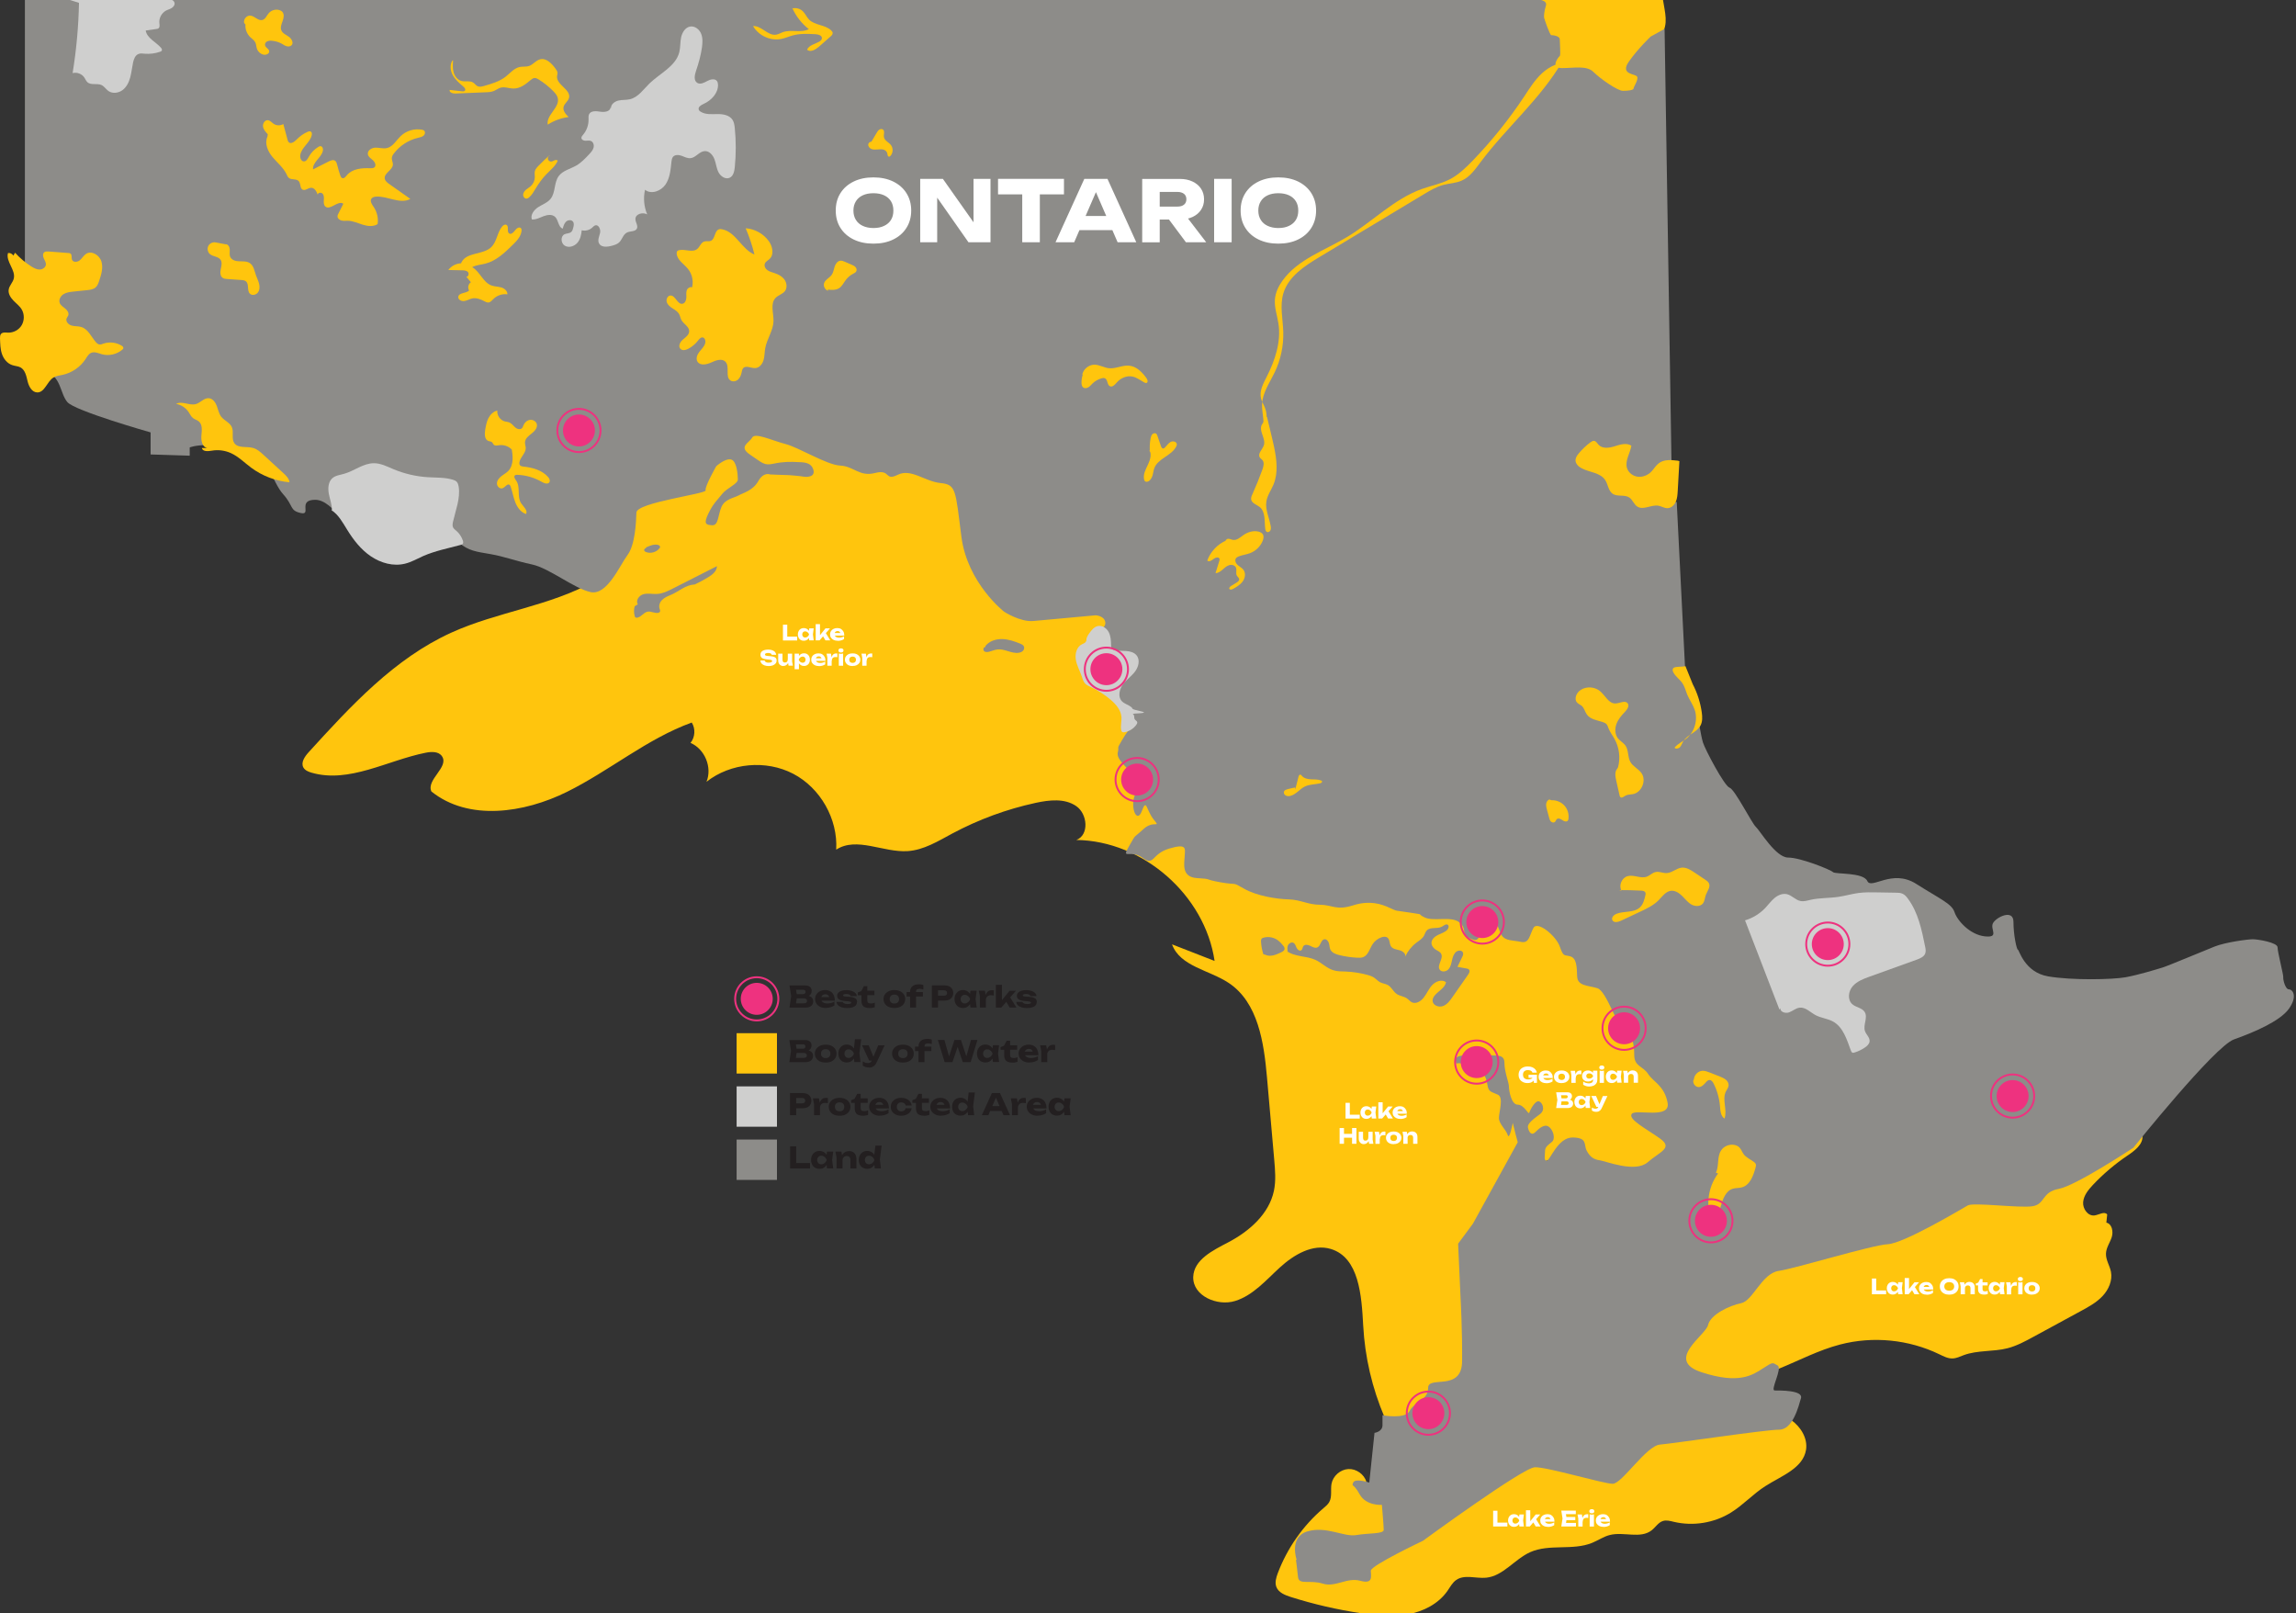 <?xml version="1.0" encoding="UTF-8"?>
<svg xmlns="http://www.w3.org/2000/svg" viewBox="0 0 298.79 209.9">
  <rect x="0" y="0" width="298.79" height="209.9" fill="#333333" stroke="none"/>
  <defs>
    <style>
      .cls-1 {
        fill: #ee327f;
      }

      .cls-2 {
        fill: #fff;
      }

      .cls-3 {
        fill: #ffc50d;
      }

      .cls-4 {
        fill: #8d8c89;
      }

      .cls-5 {
        fill: #cfcfce;
      }

      .cls-6 {
        fill: #231f20;
      }

      .cls-7 {
        fill: none;
        stroke: #ee327f;
        stroke-miterlimit: 10;
        stroke-width: .25px;
      }
    </style>
  </defs>
  <g id="water">
    <path class="cls-3" d="m242.1,158.2c-.07-.09-.2.05-.23.16-.06.23-.12.47-.18.7-.01.04-.02.09,0,.14.02.06.07.1.13.11.22.07.44-.1.61-.25.76-.69,1.51-1.37,2.27-2.06.34-.3.69-.65.76-1.09.03-.21-.02-.46-.21-.55-.19-.09-.41,0-.58.11-1.1.71-1.58,2.18-2.76,2.75"/>
    <path class="cls-3" d="m77.33,75.62c-5.74,3.25-12.58,3.96-18.59,6.69-7.41,3.36-13.1,9.55-18.58,15.57-.5.55-1.04,1.33-.68,1.98.21.37.64.55,1.05.67,4.9,1.43,9.86-1.59,14.86-2.59.76-.15,1.7-.19,2.13.46.95,1.41-2.08,3.04-1.38,4.58,4.84,3.89,12.06,2.81,17.62.06,5.57-2.75,10.42-6.91,16.26-9.03.51.8.44,1.92-.16,2.65,1.86.79,2.85,3.19,2.08,5.06,3.14-2.47,7.75-2.89,11.29-1.04s5.82,5.88,5.59,9.87c2.66-1.73,6.14.4,9.31.19,2.08-.14,3.94-1.29,5.78-2.28,3.42-1.83,7.09-3.18,10.88-4,1.77-.38,3.76-.61,5.26.42,1.49,1.02,1.71,3.77.02,4.41,8.67.11,16.73,7.16,17.99,15.74-1.85-.72-3.69-1.44-5.54-2.16,1.04,2.88,4.84,3.33,7.39,5.03,3.81,2.54,4.57,7.73,4.97,12.29.31,3.56.63,7.13.94,10.69.12,1.36.24,2.73-.04,4.07-.64,3.01-3.2,5.25-5.92,6.68-2,1.05-4.51,2.26-4.58,4.52-.07,2.45,3.12,3.85,5.46,3.12,2.34-.73,4.02-2.72,5.83-4.37,1.81-1.65,4.25-3.1,6.6-2.4,3.71,1.11,4.02,6.11,4.23,9.97.22,4.09,1.16,8.14,2.77,11.91.32.76.71,1.54,1.41,1.98,1.64,1.01,3.64-.48,4.98-1.86,3.27-3.38,6.66-6.97,7.86-11.52.84-3.17.52-6.52.92-9.78.45-3.67,1.82-7.22,3.95-10.23.54-.76,1.15-1.51,1.98-1.94,3.23-1.65,6.45,2.42,10.01,3.14,3.73.76,7.33-2.6,8.13-6.33s-.44-7.57-1.9-11.09c-1.48-3.57-3.19-7.04-5.13-10.39-1-1.73-2.08-3.45-3.6-4.75-1.57-1.35-3.52-2.16-5.46-2.9-12.25-4.68-25.37-7.09-38.48-7.09-2.1,0-4.31.04-6.18-.94-1.5-.79-2.61-2.15-3.67-3.47-2.07-2.59-4.25-5.44-4.33-8.75-.1-4.09,3.03-7.86,2.45-11.91-.6-4.18-4.84-6.76-8.82-8.15-3.98-1.39-8.42-2.36-11.2-5.53-3.28-3.72-3.66-9.87-7.98-12.3-2.52-1.42-5.62-1.07-8.49-1.41-5.8-.68-11.12-4.27-16.96-4.06-5.67.21-10.52,3.93-14.94,7.49-2.79,2.24-5.82,4.98-5.82,8.56,0,1.89.67,4.31-.95,5.29"/>
    <path class="cls-3" d="m181.25,194.43c-1.14.27-2.64.38-3.16-.67-.15-.3-.18-.64-.27-.96-.3-.99-1.33-1.72-2.36-1.66s-1.98.88-2.18,1.9c-.15.8.1,1.69-.3,2.4-.18.32-.47.55-.75.79-2.66,2.26-4.72,5.21-5.95,8.47-.21.57-.4,1.21-.18,1.78.28.73,1.11,1.06,1.86,1.3,2.99.95,6.05,1.65,9.15,2.12,2.02.3,4.09.5,6.1.14s3.98-1.36,5.15-3.04c.35-.5.64-1.08,1.15-1.43,1.08-.75,2.56-.17,3.87-.29,2.23-.21,3.71-2.41,5.76-3.33,2.5-1.11,5.53-.17,8.06-1.21.78-.32,1.49-.82,2.3-1.02,1.81-.46,3.99.54,5.45-.62.5-.39.85-1.01,1.45-1.2.47-.15.97,0,1.44.11,2.5.59,5.23.15,7.42-1.21,1.6-.99,2.88-2.42,4.46-3.43,2.07-1.33,4.92-2.31,5.31-4.74.23-1.49-.68-2.97-1.91-3.85s-2.73-1.27-4.19-1.65"/>
    <path class="cls-3" d="m216.61,175.69c.12-2.86,2.01-5.4,4.36-7.03s5.14-2.48,7.88-3.29c4.98-1.48,10.05-2.96,14.42-5.76,1.78-1.14,3.44-2.5,5.39-3.29,2.06-.84,4.33-1,6.52-1.36,3.7-.61,7.27-1.79,10.83-2.97,4.27-1.41,8.54-2.83,12.8-4.24.11,1.14-1.01,1.97-1.96,2.61-1.63,1.1-3.13,2.37-4.48,3.8-.6.64-1.2,1.37-1.28,2.24s.62,1.86,1.49,1.74c.58-.08,1.26-.57,1.64-.13-.04.36-.07.71-.11,1.07.74.16.93,1.17.7,1.89s-.73,1.38-.75,2.14c-.03.82.49,1.56.65,2.37.22,1.14-.31,2.32-1.1,3.16s-1.83,1.41-2.85,1.96c-2.04,1.11-4.09,2.22-6.13,3.33-1.08.59-2.18,1.18-3.37,1.49-1.87.48-3.9.23-5.71.9-.48.18-.95.42-1.46.43-.61.02-1.17-.28-1.71-.54-3.98-1.93-8.65-2.39-12.93-1.27-2.76.72-5.3,2.06-7.94,3.14s-5.48,1.91-8.31,1.55c-2.82-.37-5.61-2.18-6.39-4.92"/>
    <path class="cls-3" d="m200.35-.08c-.48,1.19.92,2.41.73,3.67-.11.72-.71,1.55-.17,2.08.16.16.39.24.58.36.56.37.71,1.09.69,1.73-.01.44-.08.9.14,1.28.48.86,1.8.68,2.83.72,2.68.11,4.8,2.49,7.48,2.57.18,0,.38,0,.52-.11.16-.12.22-.33.24-.52.16-1.16-.27-2.38-1.13-3.23,1.55-1.05,2.96-2.32,3.93-3.86s.48-2.92.21-4.7"/>
  </g>
  <g id="outline">
    <path class="cls-4" d="m168.74,202.95s-1.04-2.97,1.41-3.7,4.74.76,6.35.48,3.57-.12,3.57-.68-.24-3.25-.24-3.25c0,0-2.05.16-2.89-1.37s-1.08-.92-.84-1.53,2.09,0,2.09,0l.68-6.47s1.04-.12,1.04-1v-1.29s2.97.56,3.53-.56,2.41-1.37,2.41-3.01,4.38.56,4.42-3.45-.2-8.23-.2-8.23l-.32-7.07,1.93-2.61,5.83-10.59-.29-1.08-.36-1.44s-.43,2.31-.65,1.59-1.15-1.44-1.15-2.23.65-2.67-.14-3.03-1.15-.36-1.3-1.01-.22-1.73-1.08-2.02-.94-.58-2.02-.94-.94.22-1.08-.36.36-.79,1.51-.79,2.16-.07,3.03,0,1.8-.14,1.8,1.01.58,2.52.58,3.03.29,2.38,1.15,2.38,1.4,1.41,1.51,1.03.75-1.55,1.21-1.47.94,1.09.19,1.66-1.7,1.21-1.58,1.77.45,1.09.94.6,1.17-1.09,1.73-.75.98,1.55.45,2-.9.64-.9,1.24-.19,1.21.23,1.21,1.43-3.06,3.39-3.02,1.39.94,1.81,1.73.9,1.13,1.7,1.24,4.6,1.66,6.22.26,3.35-1.85,1.62-3.09-4.18-2.49-3.69-3.2,5.09.75,4.67-1.47-1.88-2.71-2.53-3.73-1.81-.97-1.81-2.46-.26-2.66-1.21-3.08-2.37-5.24-3.58-5.62-2.6-.26-2.64-1.55-.08-2.37-.9-2.6-.87.11-1.36-1.28-2.9-3.39-3.43-2.41-.53,2.04-1.62,1.81-2-.11-2.49-.83-.57-2.59-1.92-1.24-.9,2.26-2.19,1.62-.34-1.25-1.43-2.1-3.31-.06-4.5-.63.21-.29-1.86-.62c-2.06-.33-1.61-.12-2.68-.62s-2.6-1.03-4.79-.33c-2.19.7-2.72-.08-4.29-.08s-2.52-.66-4.08-.7c-1.57-.04-4.17-.45-5.82-1.4s-.78-.41-3.09-.83-.91-.41-3.01-.54c-2.1-.12-1.65-1.94-1.61-2.89s.33-1.65-2.02-.95-1.9,2.35-3.47,1.2-2.81.34-1.77-1.48.5-.95,1.86-2.23,2.35-.04,1.36-1.28-.91-2.81-1.53-1.11-1.53-.33-.95-1.98.54-1.57-.17-2.6-2.23-2.1-2.02-3.01-.21-.33.5-1.53.91-1.4,1.03-1.4.83-.41.41-1.4-1.49-1.65-1.49-2.02-1.16-1.28-1.73-1.57-2.02-.83-2.02-1.73-1.53-2.35-.99-3.3.62-.74,1.32-1.9,1.53-1.49,1.32-2.23-1.24-.78-1.24-.78c0,0-6.39.58-8.09.74s-3.8-1.2-3.8-1.2c0,0-4.79-3.71-5.57-9.78s-.66-6.77-2.72-6.97c-2.06-.21-3.84-1.94-5.57-1.07s-.87-.77-2.93-.24-2.76-.87-4.54-.96-5.36-2.35-7.14-2.81-3.96-1.53-4.33-.83-1.86,1.16-.25,2.23,1.77,1.44,3.05,1.16,2.31-.25,3.05-.21,1.77-.04,2.1.95-.78,1.03-1.24.95-1.82-.21-2.23-.21-2.15-.08-2.15-.08c0,0-.83-.37-1.53.87s-1.98,1.53-2.56,1.86-1.77.45-2.23,1.49-.37,2.43-1.2,2.39-1.16-.17-.5-1.53,1.16-1.73,1.77-2.52,2.06-1.32,2.06-1.9-.12-2.39-.87-2.6-1.94.87-1.94.87c0,0-1.53,2.68-1.38,3.14s-8.97,1.57-9.01,2.89-.17,4.21-1.16,5.53-2.65,5.29-4.8,4.82-5.37-3.11-7.6-3.59c-2.23-.48-3.58-1.03-5.41-1.35-1.83-.32-2.86-.4-4.14-1.51s-1.43-.95-2.71-.24-3.66,1.99-5.09,1.83c-1.43-.16-3.82-.48-5.01-1.51s-3.49-5.64-5.87-5.64-.41,2.05-1.89,1.72-.9-.9-2.3-2.46-1.97-4.92-4.02-4.92-3.36-1.48-5.42-1.48-2.71.33-2.71.33v1.07l-5.09-.16v-2.87s-9.85-2.79-10.83-3.94-.82-3.45-2.87-3.94-2.66-2.3-2.66-2.3V-.09h196.79s1.39.08,1.15.82-.28,1.43-.23,1.62.74,2.22.92,2.22,1.11.09,1.11.55.14,2.08,0,2.17-1.34,1.57.28,1.57,3.23-.37,4.11.51,3.14,2.45,3.83,2.45,1.39-.09,1.39-.32.65-1.11.46-1.52-2.31-.23-1.06-1.99,2.82-3.23,2.82-3.23l1.81-1,.91,57.19s-.26.1-.83.73-.41,1.05-1.37,1.05-1.99.83-2.03-.09-2.92-.75-3.45-.65c-2.96.55,2.64-3.27,1.97-3.27s-2.49.67-2.49.86-.48,1.21-.41,1.88,1.12,1.59,1.53,1.63,1.85.83,1.85.99.29.94.55.94,1.33.52,1.33.52l2.74-.1,1.28-.13,1.09,21.68s-.33-.31.42,1.05c1.06,1.92,1.16,3.89,1.16,4.36s.47,3.31.74,4.2,2.79,5.68,3.47,5.89,2.89,4.63,3.42,5.1,2.58,3.99,4.2,3.99,5.52,1.58,5.83,1.89,3.94,0,4.47,1.16,3.21-1.63,6.36.37,4.63,2.58,4.99,3.68,2,2.94,3.94,3.15c1.94.21.68-.89,1.05-1.68s2.68-1.94,2.68-.21.42,3.63.58,3.63.84,2.94,3.94,3.47,8.41.42,10.09.11,3.94-1,4.78-1.26,5.31-2.15,6.78-2.73,4.36-.95,4.99-.95,3.21.42,3.21,1.05.79,3.63.74,3.89.26,1.58.74,1.58,1.16.89,0,2.52-4.63,3.1-7.15,3.99-13.09,14.09-13.09,14.09c0,0-7.46,4.94-9.72,5.36-2.26.42-1.73,2-3.42,2.26s-7.67-.53-8.41-.11-8.3,4.94-10.41,5.05-11.98,3.15-14.19,3.47-3.36,3.89-4.89,4.2-3.99,1.47-4.31,2.84-5.68,4.57-.84,6.15,6.6.39,7.97-.5,1.23-.76,1.91-.39-1,3.26-.37,3.26,3.73-.05,3.42,1-1.05,4.1-2.84,4.1-13.72,1.79-15.51,1.94-4.94,5.1-6.15,5.1-8.57-2.21-10.14-2.15-14.56,9.57-14.56,9.57c0,0-6.78,3.21-6.78,3.89s.37,1.79-1.37,1.31-3.21.89-4.89.37-3.1.21-3.21-.84-.27-2.25-.27-2.25Z"/>
    <path class="cls-4" d="m84.17,71.18c-.12-.02-.04.11-.15.15s-.21.15-.19.27c.02.12.14.19.25.23.6.23,1.34.02,1.74-.49.04-.05.08-.11.08-.18,0-.14-.16-.24-.3-.27-.51-.11-1.02.11-1.49.32"/>
    <path class="cls-4" d="m83.01,78.63c-.33-.48.16-1.17.73-1.32s1.17,0,1.76-.03c.75-.04,1.44-.39,2.11-.73,1.9-.96,3.79-1.92,5.69-2.89,0,.65-.6,1.12-1.15,1.45-.56.34-1.13.65-1.72.93.23.17-.23-.17,0,0-1.35.09-1.99.91-3.24,1.41-.38.15-.75.33-1.04.62s-.44.73-.32,1.11c.05.14.12.29.05.42-.04.07-.12.11-.21.13-.46.11-.94-.24-1.41-.14-.52.11-.84.72-1.36.78-.07,0-.15,0-.21-.04-.06-.04-.08-.12-.1-.19-.11-.41-.11-.85,0-1.26"/>
    <path class="cls-4" d="m128.27,84.01c.52-.62,1.36-.88,2.16-.86s1.58.29,2.32.59c.19.08.4.17.49.36.09.19.03.42-.11.57s-.34.23-.55.26c-.93.15-1.84-.54-2.77-.43-.38.04-.73.21-1.1.3-.22.05-.49.07-.65-.09s-.09-.52.14-.51"/>
    <path class="cls-4" d="m164.4,124.15c-.17-.54-.27-1.1-.3-1.66,0-.1,0-.21.05-.3.07-.13.22-.18.36-.21.64-.15,1.34,0,1.85.41.21.17.4.37.57.58.13.15.27.32.24.52-.04.2-.24.32-.43.41-.65.32-1.41.64-2.07.33"/>
    <path class="cls-4" d="m167.59,123.87c-.05-.28-.1-.59.01-.85s.43-.47.69-.36c.25.11.33.41.44.66s.42.48.63.31c.15-.12.14-.36.25-.52.19-.27.61-.19.91-.04s.64.34.94.19c.43-.22.43-1.01.91-1.05.28-.03.49.25.57.51s.07.56.18.81c.21.45.74.64,1.22.75.75.18,1.51.29,2.28.33.26.01.52.02.77-.07.67-.26.85-1.1,1.24-1.7.27-.41.69-.73,1.16-.89.25-.08.54-.12.76.04.34.25.24.81.48,1.16.24.34.71.38,1.11.49s.85.45.72.84c.32-.7.82-1.33,1.43-1.8.37-.28.79-.52,1.02-.93.12-.22.18-.48.35-.67.47-.53,1.39-.17,2-.52.24-.14.53-.39.75-.23.2.15.1.47-.07.65-.32.33-.78.46-1.19.66s-.82.53-.86.98c-.03.37.22.71.52.92.26.17.6.29.74.57.33.64-.61,1.49-.18,2.07.26.34.83.25,1.12-.06s.38-.76.47-1.18.23-.87.57-1.12c.27-.2.73-.19.85.12.08.2-.01.42-.11.61-.2.42-.4.83-.6,1.25.39.07.78.14,1.16.21.12.02.26.05.34.15.16.18.02.46-.12.66-.68.97-1.36,1.95-2.04,2.92-.33.48-.7.98-1.25,1.17s-1.3-.11-1.33-.69c-.01-.26.11-.5.28-.7.49-.6,1.33-.97,1.47-1.73-.54-.4-1.33-.11-1.79.37s-.71,1.13-1.12,1.65c-.37.47-1,.86-1.54.6-.24-.12-.41-.35-.63-.5-.39-.28-.92-.3-1.32-.57-.47-.31-.69-.91-1.18-1.18-.31-.17-.69-.19-1-.36-.27-.14-.48-.38-.73-.56-.29-.21-.64-.32-.99-.41-.89-.24-1.81-.38-2.74-.42-.56-.02-1.12,0-1.66-.18-.85-.27-1.49-.97-2.3-1.34-1.2-.55-2.72-.36-3.76-1.18"/>
    <g>
      <path class="cls-6" d="m104.78,129.68l.07-.15c.22,0,.41.04.55.1.14.06.25.15.32.26.07.11.11.24.11.39,0,.16-.04.29-.11.42-.07.12-.18.22-.32.29-.14.07-.32.11-.53.11h-2.13l.22-1.48-.22-1.4h2.05c.27,0,.47.06.62.19.15.12.22.3.22.52,0,.12-.03.24-.08.35s-.15.2-.27.28c-.12.08-.29.12-.5.14Zm-1.25,1.23l-.31-.37h1.43c.12,0,.2-.03.27-.08s.1-.13.1-.23-.03-.18-.1-.24-.17-.09-.31-.09h-1.18v-.55h1.08c.09,0,.17-.03.23-.08.06-.06.09-.13.09-.23,0-.08-.03-.14-.08-.19-.05-.05-.13-.07-.23-.07h-1.29l.3-.37.2,1.22-.2,1.3Z"/>
      <path class="cls-6" d="m107.45,131.15c-.27,0-.5-.05-.71-.15-.21-.1-.37-.23-.49-.41s-.18-.38-.18-.61.06-.43.17-.6c.12-.17.27-.31.47-.41s.43-.15.68-.15.49.06.67.17c.19.11.33.27.43.48.1.21.15.45.15.73h-1.95v-.47h1.51l-.26.17c-.01-.11-.04-.21-.08-.29-.05-.08-.11-.14-.18-.18-.08-.04-.17-.06-.27-.06-.12,0-.21.02-.3.07-.08.05-.15.11-.19.19-.05.08-.07.18-.07.28,0,.14.03.26.09.35.06.1.16.17.28.22s.27.08.45.08c.16,0,.32-.02.48-.06s.31-.1.44-.18v.5c-.15.1-.32.18-.52.24s-.4.08-.62.08Z"/>
      <path class="cls-6" d="m111.52,130.38c0,.17-.05.31-.15.43s-.25.2-.44.26c-.19.06-.42.09-.68.09s-.51-.03-.72-.1c-.21-.07-.37-.16-.48-.28-.12-.12-.18-.26-.18-.42h.8c.02.06.05.11.11.15s.12.07.21.1c.09.02.19.03.31.03.16,0,.27-.02.36-.05.08-.03.12-.08.12-.14,0-.05-.03-.08-.09-.11-.06-.02-.17-.04-.31-.06l-.39-.03c-.26-.02-.46-.06-.62-.12-.15-.06-.26-.14-.33-.23-.07-.1-.1-.21-.1-.33,0-.17.05-.3.16-.41s.25-.19.43-.25c.19-.06.4-.08.65-.08s.46.03.66.1c.19.06.35.15.46.27.12.11.18.25.2.4h-.8s-.04-.09-.08-.13c-.04-.04-.1-.07-.18-.1s-.18-.04-.3-.04c-.14,0-.25.02-.32.05s-.11.07-.11.13c0,.04.02.08.07.1s.13.04.25.05l.51.04c.25.02.45.05.6.11.15.06.25.13.31.23s.09.21.09.34Z"/>
      <path class="cls-6" d="m111.63,129.48v-.34l.45-.18.34-.65h.45v.59h.92v.58h-.92v.65c0,.16.03.27.1.33.06.06.18.1.35.1.11,0,.2,0,.29-.03s.16-.04.23-.07v.59c-.08.03-.18.05-.3.08s-.25.03-.39.03c-.24,0-.44-.04-.6-.11-.16-.07-.27-.18-.34-.32-.07-.14-.11-.3-.11-.49v-.75h-.45Z"/>
      <path class="cls-6" d="m116.39,131.15c-.28,0-.53-.05-.74-.14-.21-.1-.37-.23-.49-.41s-.18-.38-.18-.61.06-.44.18-.61c.12-.17.28-.31.49-.41s.46-.15.74-.15.52.05.74.15c.21.1.38.23.49.41.12.17.18.38.18.61s-.06.43-.18.61-.28.31-.49.41c-.21.1-.46.14-.74.14Zm0-.58c.13,0,.24-.02.33-.07.09-.05.16-.11.21-.2s.07-.19.07-.31-.02-.23-.07-.31-.12-.15-.21-.2c-.09-.05-.2-.07-.33-.07s-.24.02-.33.07c-.09.05-.16.11-.21.2s-.07.19-.07.31.02.22.07.31.12.15.21.2c.09.05.2.07.33.07Z"/>
      <path class="cls-6" d="m117.98,129.66v-.58h2.12v.58h-2.12Zm1.69-1c-.17,0-.29.03-.36.09-.07.06-.1.16-.1.29v2.05h-.78v-2.02c0-.21.04-.39.13-.54.09-.15.22-.26.39-.34s.38-.12.63-.12c.11,0,.21,0,.3.02s.18.04.28.07v.58c-.08-.03-.16-.05-.24-.06-.08-.01-.16-.02-.25-.02Z"/>
      <path class="cls-6" d="m122.89,128.21c.24,0,.45.04.62.12s.31.2.4.35.14.32.14.52-.05.37-.14.52-.23.27-.4.35-.38.12-.62.12h-1.25v-.64h1.2c.13,0,.23-.03.3-.09.07-.06.11-.15.11-.26s-.04-.2-.11-.26-.17-.09-.3-.09h-1.13l.36-.37v2.61h-.8v-2.88h1.62Z"/>
      <path class="cls-6" d="m126.47,130c-.04.23-.11.43-.21.61-.11.17-.24.31-.4.4-.16.1-.35.14-.55.14s-.4-.05-.57-.14c-.16-.1-.29-.23-.38-.41-.09-.18-.14-.38-.14-.61s.05-.44.14-.61c.09-.17.22-.31.38-.41.16-.1.35-.15.57-.15s.39.05.55.14.3.23.41.4c.11.17.18.38.21.62Zm-1.46,0c0,.11.02.2.07.29.04.08.11.15.19.2.08.05.17.07.27.07s.21-.02.3-.07c.09-.05.18-.11.25-.2.07-.08.13-.18.16-.29-.04-.11-.09-.21-.16-.29-.07-.08-.16-.15-.25-.2-.09-.05-.2-.07-.3-.07s-.19.02-.27.07c-.08.05-.14.11-.19.2-.04.08-.07.18-.07.29Zm1.28,1.09l-.1-.79.1-.3-.1-.3.1-.8h.81l-.14,1.09.14,1.1h-.81Z"/>
      <path class="cls-6" d="m127.37,128.9h.8l.13.78v1.41h-.78v-1.46l-.15-.74Zm1.96-.04v.67c-.08-.02-.15-.03-.22-.03-.07,0-.13-.01-.19-.01-.11,0-.22.02-.31.07-.09.04-.17.12-.23.22-.06.1-.09.24-.09.41l-.15-.18c.02-.16.05-.31.09-.45s.1-.26.17-.37c.07-.11.16-.19.26-.26.1-.06.23-.09.38-.09.04,0,.09,0,.13,0,.05,0,.09.01.14.02Z"/>
      <path class="cls-6" d="m130.39,130.47l-.22-.07,1.21-1.49h.83l-1.91,2.19h-.7v-2.96h.79v2.33Zm.37-.45l.59-.42.92,1.49h-.88l-.63-1.07Z"/>
      <path class="cls-6" d="m134.91,130.38c0,.17-.05.31-.15.43s-.25.2-.44.26c-.19.06-.42.09-.68.09s-.51-.03-.72-.1c-.21-.07-.37-.16-.48-.28-.12-.12-.18-.26-.18-.42h.8c.02.06.05.11.11.15s.12.07.21.1c.09.02.19.03.31.03.16,0,.27-.02.36-.05.08-.03.12-.08.12-.14,0-.05-.03-.08-.09-.11-.06-.02-.17-.04-.31-.06l-.39-.03c-.26-.02-.46-.06-.62-.12-.15-.06-.26-.14-.33-.23-.07-.1-.1-.21-.1-.33,0-.17.05-.3.16-.41s.25-.19.43-.25c.19-.06.4-.08.65-.08s.46.03.66.1c.19.06.35.15.46.27.12.11.18.25.2.4h-.8s-.04-.09-.08-.13c-.04-.04-.1-.07-.18-.1s-.18-.04-.3-.04c-.14,0-.25.02-.32.05s-.11.07-.11.13c0,.04.02.08.07.1s.13.04.25.05l.51.04c.25.02.45.05.6.11.15.06.25.13.31.23s.09.21.09.34Z"/>
    </g>
    <g>
      <g>
        <path class="cls-6" d="m104.76,136.78l.07-.15c.22,0,.41.04.55.1.14.06.25.15.32.26.07.11.11.24.11.39,0,.16-.04.29-.11.42-.07.12-.18.22-.32.29-.14.07-.32.11-.53.11h-2.13l.22-1.48-.22-1.4h2.05c.27,0,.47.06.62.19.15.12.22.3.22.52,0,.12-.03.24-.08.35s-.15.2-.27.28c-.12.08-.29.12-.5.14Zm-1.25,1.23l-.31-.37h1.43c.12,0,.2-.03.27-.08s.1-.13.1-.23-.03-.18-.1-.24-.17-.09-.31-.09h-1.18v-.55h1.08c.09,0,.17-.03.23-.08.06-.06.09-.13.09-.23,0-.08-.03-.14-.08-.19-.05-.05-.13-.07-.23-.07h-1.29l.3-.37.2,1.22-.2,1.3Z"/>
        <path class="cls-6" d="m107.45,138.25c-.28,0-.53-.05-.74-.14-.21-.1-.37-.23-.49-.41s-.18-.38-.18-.61.06-.44.18-.61c.12-.17.28-.31.49-.41s.46-.15.74-.15.52.05.74.15c.21.1.38.23.49.41.12.17.18.38.18.61s-.06.43-.18.61-.28.31-.49.41c-.21.1-.46.14-.74.14Zm0-.58c.13,0,.24-.02.33-.07.09-.05.16-.11.21-.2s.07-.19.07-.31-.02-.23-.07-.31-.12-.15-.21-.2c-.09-.05-.2-.07-.33-.07s-.24.02-.33.07c-.09.05-.16.11-.21.2s-.07.19-.07.31.02.22.07.31.12.15.21.2c.09.05.2.07.33.07Z"/>
        <path class="cls-6" d="m111.35,137.09c-.04.23-.11.43-.21.61-.11.17-.24.31-.4.4-.16.1-.35.14-.55.14s-.4-.05-.57-.14c-.16-.1-.29-.23-.38-.41-.09-.18-.14-.38-.14-.61s.05-.44.14-.61c.09-.17.22-.31.38-.41.16-.1.35-.15.57-.15s.39.05.55.14.3.23.41.4c.11.17.18.38.21.62Zm-1.46,0c0,.11.02.2.07.29.04.08.11.15.19.2.08.05.17.07.27.07s.21-.02.3-.07c.09-.05.18-.11.25-.2.07-.08.13-.18.16-.29-.04-.11-.09-.21-.16-.29-.07-.08-.16-.15-.25-.2-.09-.05-.2-.07-.3-.07s-.19.02-.27.07c-.08.05-.14.11-.19.2-.04.08-.07.18-.07.29Zm1.29,1.09l-.1-.82.13-.27-.13-.34.18-1.53h.81l-.23,1.8.14,1.16h-.81Z"/>
        <path class="cls-6" d="m113.11,137.99l-.93-1.99h.86l.83,1.99h-.76Zm-.03.9c-.16,0-.3-.02-.43-.06-.13-.04-.25-.1-.37-.18v-.55c.12.08.23.13.34.17.1.03.22.05.35.05.1,0,.2-.02.28-.07.08-.05.15-.13.2-.25l.84-1.99h.83l-1.05,2.24c-.07.16-.16.29-.27.39-.11.1-.22.16-.34.21-.12.04-.25.06-.38.06Z"/>
        <path class="cls-6" d="m117.5,138.25c-.28,0-.53-.05-.74-.14-.21-.1-.37-.23-.49-.41s-.18-.38-.18-.61.06-.44.18-.61c.12-.17.28-.31.49-.41s.46-.15.74-.15.52.05.74.15c.21.1.38.23.49.41.12.17.18.38.18.61s-.06.43-.18.61-.28.31-.49.41c-.21.1-.46.14-.74.14Zm0-.58c.13,0,.24-.02.33-.07.09-.05.16-.11.21-.2s.07-.19.07-.31-.02-.23-.07-.31-.12-.15-.21-.2c-.09-.05-.2-.07-.33-.07s-.24.02-.33.07c-.09.05-.16.11-.21.2s-.07.19-.07.31.02.22.07.31.12.15.21.2c.09.05.2.07.33.07Z"/>
        <path class="cls-6" d="m119.08,136.76v-.58h2.12v.58h-2.12Zm1.69-1c-.17,0-.29.03-.36.09-.07.06-.1.16-.1.29v2.05h-.78v-2.02c0-.21.04-.39.13-.54.09-.15.22-.26.39-.34s.38-.12.63-.12c.11,0,.21,0,.3.02s.18.04.28.07v.58c-.08-.03-.16-.05-.24-.06-.08-.01-.16-.02-.25-.02Z"/>
        <path class="cls-6" d="m125.89,137.85h-.25l.72-2.54h.84l-.88,2.88h-1.03l-.83-2.46h.33l-.84,2.46h-1.02l-.88-2.88h.85l.72,2.54h-.25s.84-2.54.84-2.54h.84l.84,2.54Z"/>
        <path class="cls-6" d="m129.39,137.09c-.04.23-.11.43-.21.61-.11.17-.24.31-.4.4-.16.1-.35.14-.55.14s-.4-.05-.57-.14c-.16-.1-.29-.23-.38-.41-.09-.18-.14-.38-.14-.61s.05-.44.14-.61c.09-.17.22-.31.38-.41.16-.1.35-.15.57-.15s.39.05.55.14.3.23.41.4c.11.17.18.38.21.62Zm-1.46,0c0,.11.02.2.07.29.04.08.11.15.19.2.08.05.17.07.27.07s.21-.02.3-.07c.09-.05.18-.11.25-.2.07-.08.13-.18.16-.29-.04-.11-.09-.21-.16-.29-.07-.08-.16-.15-.25-.2-.09-.05-.2-.07-.3-.07s-.19.02-.27.07c-.08.05-.14.11-.19.2-.04.08-.07.18-.07.29Zm1.28,1.09l-.1-.79.1-.3-.1-.3.1-.8h.81l-.14,1.09.14,1.1h-.81Z"/>
        <path class="cls-6" d="m130.21,136.58v-.34l.45-.18.34-.65h.45v.59h.92v.58h-.92v.65c0,.16.03.27.1.33.06.06.18.1.35.1.11,0,.2,0,.29-.03s.16-.04.23-.07v.59c-.08.03-.18.05-.3.08s-.25.03-.39.03c-.24,0-.44-.04-.6-.11-.16-.07-.27-.18-.34-.32-.07-.14-.11-.3-.11-.49v-.75h-.45Z"/>
        <path class="cls-6" d="m133.94,138.25c-.27,0-.5-.05-.71-.15-.21-.1-.37-.23-.49-.41s-.18-.38-.18-.61.06-.43.17-.6c.12-.17.27-.31.47-.41s.43-.15.68-.15.49.06.67.17c.19.11.33.27.43.48.1.21.15.45.15.73h-1.95v-.47h1.51l-.26.17c-.01-.11-.04-.21-.08-.29-.05-.08-.11-.14-.18-.18-.08-.04-.17-.06-.27-.06-.12,0-.21.02-.3.07-.08.05-.15.11-.19.19-.05.08-.07.18-.07.28,0,.14.03.26.09.35.06.1.16.17.28.22s.27.08.45.08c.16,0,.32-.02.48-.06s.31-.1.44-.18v.5c-.15.1-.32.18-.52.24s-.4.08-.62.08Z"/>
        <path class="cls-6" d="m135.35,136h.8l.13.78v1.41h-.78v-1.46l-.15-.74Zm1.96-.04v.67c-.08-.02-.15-.03-.22-.03-.07,0-.13-.01-.19-.01-.11,0-.22.02-.31.07-.09.04-.17.12-.23.22-.06.1-.09.24-.09.41l-.15-.18c.02-.16.05-.31.09-.45s.1-.26.17-.37c.07-.11.16-.19.26-.26.1-.06.23-.09.38-.09.04,0,.09,0,.13,0,.05,0,.09.01.14.02Z"/>
      </g>
      <rect class="cls-3" x="95.86" y="134.43" width="5.25" height="5.25"/>
    </g>
    <g>
      <g>
        <path class="cls-6" d="m104.43,142.22c.24,0,.45.04.62.12s.31.2.4.35.14.32.14.52-.05.37-.14.52-.23.27-.4.35-.38.12-.62.12h-1.25v-.64h1.2c.13,0,.23-.03.3-.09.07-.06.11-.15.11-.26s-.04-.2-.11-.26-.17-.09-.3-.09h-1.13l.36-.37v2.61h-.8v-2.88h1.62Z"/>
        <path class="cls-6" d="m105.78,142.91h.8l.13.78v1.41h-.78v-1.46l-.15-.74Zm1.96-.04v.67c-.08-.02-.15-.03-.22-.03-.07,0-.13-.01-.19-.01-.11,0-.22.02-.31.07-.09.04-.17.12-.23.22-.06.1-.09.24-.09.41l-.15-.18c.02-.16.05-.31.09-.45s.1-.26.17-.37c.07-.11.16-.19.26-.26.1-.06.23-.09.38-.09.04,0,.09,0,.13,0,.05,0,.09.01.14.02Z"/>
        <path class="cls-6" d="m109.26,145.17c-.28,0-.53-.05-.74-.14-.21-.1-.37-.23-.49-.41s-.18-.38-.18-.61.06-.44.18-.61c.12-.17.28-.31.49-.41s.46-.15.74-.15.52.05.74.15c.21.1.38.23.49.41.12.17.18.38.18.61s-.06.43-.18.61-.28.31-.49.41c-.21.1-.46.14-.74.14Zm0-.58c.13,0,.24-.02.33-.07.09-.05.16-.11.21-.2s.07-.19.07-.31-.02-.23-.07-.31-.12-.15-.21-.2c-.09-.05-.2-.07-.33-.07s-.24.02-.33.07c-.09.05-.16.11-.21.2s-.07.19-.07.31.02.22.07.31.12.15.21.2c.09.05.2.07.33.07Z"/>
        <path class="cls-6" d="m110.76,143.49v-.34l.45-.18.34-.65h.45v.59h.92v.58h-.92v.65c0,.16.03.27.1.33.06.06.18.1.35.1.11,0,.2,0,.29-.03s.16-.04.23-.07v.59c-.08.03-.18.05-.3.08s-.25.03-.39.03c-.24,0-.44-.04-.6-.11-.16-.07-.27-.18-.34-.32-.07-.14-.11-.3-.11-.49v-.75h-.45Z"/>
        <path class="cls-6" d="m114.49,145.17c-.27,0-.5-.05-.71-.15-.21-.1-.37-.23-.49-.41s-.18-.38-.18-.61.06-.43.17-.6c.12-.17.27-.31.47-.41s.43-.15.68-.15.49.06.67.17c.19.11.33.27.43.48.1.21.15.45.15.73h-1.95v-.47h1.51l-.26.17c-.01-.11-.04-.21-.08-.29-.05-.08-.11-.14-.18-.18-.08-.04-.17-.06-.27-.06-.12,0-.21.02-.3.07-.08.05-.15.11-.19.19-.05.08-.07.18-.07.28,0,.14.03.26.09.35.06.1.16.17.28.22s.27.08.45.08c.16,0,.32-.02.48-.06s.31-.1.44-.18v.5c-.15.1-.32.18-.52.24s-.4.08-.62.08Z"/>
        <path class="cls-6" d="m118.64,144.18c-.02.2-.09.37-.22.52-.12.15-.28.26-.48.35-.2.08-.42.12-.66.12-.27,0-.51-.05-.71-.15s-.37-.23-.48-.41c-.12-.17-.17-.38-.17-.6s.06-.43.17-.61c.12-.17.28-.31.48-.41s.44-.15.71-.15c.24,0,.46.04.66.13.2.08.36.2.48.35.12.15.19.32.22.52h-.78c-.03-.13-.09-.23-.2-.3-.1-.07-.23-.11-.38-.11-.12,0-.22.02-.3.07-.09.04-.15.11-.2.2-.05.09-.07.19-.07.32s.02.23.07.31c.05.09.11.15.2.2.09.04.19.07.3.07.15,0,.27-.04.38-.11.1-.07.17-.17.19-.3h.78Z"/>
        <path class="cls-6" d="m118.73,143.49v-.34l.45-.18.34-.65h.45v.59h.92v.58h-.92v.65c0,.16.03.27.1.33.06.06.18.1.35.1.11,0,.2,0,.29-.03s.16-.04.23-.07v.59c-.08.03-.18.05-.3.08s-.25.03-.39.03c-.24,0-.44-.04-.6-.11-.16-.07-.27-.18-.34-.32-.07-.14-.11-.3-.11-.49v-.75h-.45Z"/>
        <path class="cls-6" d="m122.45,145.17c-.27,0-.5-.05-.71-.15-.21-.1-.37-.23-.49-.41s-.18-.38-.18-.61.06-.43.17-.6c.12-.17.27-.31.47-.41s.43-.15.68-.15.49.06.67.17c.19.11.33.27.43.48.1.21.15.45.15.73h-1.95v-.47h1.51l-.26.17c-.01-.11-.04-.21-.08-.29-.05-.08-.11-.14-.18-.18-.08-.04-.17-.06-.27-.06-.12,0-.21.02-.3.07-.08.05-.15.11-.19.19-.05.08-.07.18-.07.28,0,.14.03.26.09.35.06.1.16.17.28.22s.27.08.45.08c.16,0,.32-.02.48-.06s.31-.1.44-.18v.5c-.15.1-.32.18-.52.24s-.4.08-.62.08Z"/>
        <path class="cls-6" d="m126.15,144.01c-.04.23-.11.43-.21.61-.11.17-.24.31-.4.4-.16.1-.35.14-.55.14s-.4-.05-.57-.14c-.16-.1-.29-.23-.38-.41-.09-.18-.14-.38-.14-.61s.05-.44.14-.61c.09-.17.22-.31.38-.41.16-.1.35-.15.57-.15s.39.05.55.14.3.23.41.4c.11.17.18.38.21.62Zm-1.46,0c0,.11.02.2.07.29.04.08.11.15.19.2.08.05.17.07.27.07s.21-.02.3-.07c.09-.05.18-.11.25-.2.07-.08.13-.18.16-.29-.04-.11-.09-.21-.16-.29-.07-.08-.16-.15-.25-.2-.09-.05-.2-.07-.3-.07s-.19.02-.27.07c-.08.05-.14.11-.19.2-.04.08-.07.18-.07.29Zm1.29,1.09l-.1-.82.13-.27-.13-.34.18-1.53h.81l-.23,1.8.14,1.16h-.81Z"/>
        <path class="cls-6" d="m130.13,142.22l1.31,2.88h-.85l-1.1-2.54h.23l-1.1,2.54h-.85l1.31-2.88h1.05Zm-1.53,2.33v-.64h1.99v.64h-1.99Z"/>
        <path class="cls-6" d="m131.54,142.91h.8l.13.78v1.41h-.78v-1.46l-.15-.74Zm1.96-.04v.67c-.08-.02-.15-.03-.22-.03-.07,0-.13-.01-.19-.01-.11,0-.22.02-.31.07-.09.04-.17.12-.23.22-.06.1-.09.24-.09.41l-.15-.18c.02-.16.05-.31.09-.45s.1-.26.17-.37c.07-.11.16-.19.26-.26.1-.06.23-.09.38-.09.04,0,.09,0,.13,0,.05,0,.09.01.14.02Z"/>
        <path class="cls-6" d="m135,145.17c-.27,0-.5-.05-.71-.15-.21-.1-.37-.23-.49-.41s-.18-.38-.18-.61.06-.43.17-.6c.12-.17.27-.31.47-.41s.43-.15.68-.15.49.06.67.17c.19.11.33.27.43.48.1.21.15.45.15.73h-1.95v-.47h1.51l-.26.17c-.01-.11-.04-.21-.08-.29-.05-.08-.11-.14-.18-.18-.08-.04-.17-.06-.27-.06-.12,0-.21.02-.3.07-.08.05-.15.11-.19.19-.05.08-.07.18-.07.28,0,.14.03.26.09.35.06.1.16.17.28.22s.27.08.45.08c.16,0,.32-.02.48-.06s.31-.1.44-.18v.5c-.15.1-.32.18-.52.24s-.4.08-.62.08Z"/>
        <path class="cls-6" d="m138.7,144.01c-.04.23-.11.43-.21.61-.11.17-.24.31-.4.4-.16.1-.35.14-.55.14s-.4-.05-.57-.14c-.16-.1-.29-.23-.38-.41-.09-.18-.14-.38-.14-.61s.05-.44.14-.61c.09-.17.22-.31.38-.41.16-.1.35-.15.57-.15s.39.05.55.14.3.23.41.4c.11.17.18.38.21.62Zm-1.46,0c0,.11.02.2.07.29.04.08.11.15.19.2.08.05.17.07.27.07s.21-.02.3-.07c.09-.05.18-.11.25-.2.07-.08.13-.18.16-.29-.04-.11-.09-.21-.16-.29-.07-.08-.16-.15-.25-.2-.09-.05-.2-.07-.3-.07s-.19.02-.27.07c-.08.05-.14.11-.19.2-.04.08-.07.18-.07.29Zm1.28,1.09l-.1-.79.1-.3-.1-.3.1-.8h.81l-.14,1.09.14,1.1h-.81Z"/>
      </g>
      <rect class="cls-5" x="95.86" y="141.35" width="5.25" height="5.25"/>
    </g>
    <g>
      <g>
        <path class="cls-6" d="m103.61,149.14v2.53l-.36-.35h2.16v.71h-2.59v-2.88h.8Z"/>
        <path class="cls-6" d="m107.8,150.93c-.04.23-.11.43-.21.61-.11.17-.24.31-.4.4-.16.1-.35.14-.55.14s-.4-.05-.57-.14c-.16-.1-.29-.23-.38-.41-.09-.18-.14-.38-.14-.61s.05-.44.14-.61c.09-.17.22-.31.38-.41.16-.1.35-.15.57-.15s.39.05.55.14.3.23.41.4c.11.17.18.38.21.62Zm-1.46,0c0,.11.02.2.07.29.04.08.11.15.19.2.08.05.17.07.27.07s.21-.02.3-.07c.09-.05.18-.11.25-.2.07-.08.13-.18.16-.29-.04-.11-.09-.21-.16-.29-.07-.08-.16-.15-.25-.2-.09-.05-.2-.07-.3-.07s-.19.02-.27.07c-.08.05-.14.11-.19.2-.04.08-.07.18-.07.29Zm1.28,1.09l-.1-.79.1-.3-.1-.3.1-.8h.81l-.14,1.09.14,1.1h-.81Z"/>
        <path class="cls-6" d="m108.71,149.83h.79l.14.88v1.32h-.78v-1.44l-.15-.76Zm1.74-.07c.21,0,.39.04.54.13.15.08.26.2.34.36.08.15.12.34.12.55v1.23h-.78v-1.11c0-.16-.04-.29-.13-.38-.08-.09-.2-.13-.36-.13-.11,0-.2.02-.28.07s-.14.11-.19.2c-.04.08-.07.18-.07.3l-.24-.13c.03-.23.1-.43.2-.59.1-.16.22-.28.37-.36s.31-.12.48-.12Z"/>
        <path class="cls-6" d="m114.01,150.93c-.04.23-.11.43-.21.61-.11.17-.24.31-.4.4-.16.1-.35.14-.55.14s-.4-.05-.57-.14c-.16-.1-.29-.23-.38-.41-.09-.18-.14-.38-.14-.61s.05-.44.14-.61c.09-.17.22-.31.38-.41.16-.1.35-.15.57-.15s.39.05.55.14.3.23.41.4c.11.17.18.38.21.62Zm-1.46,0c0,.11.02.2.07.29.04.08.11.15.19.2.08.05.17.07.27.07s.21-.02.3-.07c.09-.05.18-.11.25-.2.07-.08.13-.18.16-.29-.04-.11-.09-.21-.16-.29-.07-.08-.16-.15-.25-.2-.09-.05-.2-.07-.3-.07s-.19.02-.27.07c-.08.05-.14.11-.19.2-.04.08-.07.18-.07.29Zm1.29,1.09l-.1-.82.13-.27-.13-.34.18-1.53h.81l-.23,1.8.14,1.16h-.81Z"/>
      </g>
      <rect class="cls-4" x="95.86" y="148.27" width="5.25" height="5.25"/>
    </g>
    <circle class="cls-1" cx="98.48" cy="129.96" r="2.08"/>
    <circle class="cls-7" cx="98.48" cy="129.96" r="2.81"/>
  </g>
  <g id="parks">
    <path class="cls-5" d="m43.19,66.36c.02-.72-.27-1.41-.4-2.12s-.08-1.54.46-2.02c.41-.36.99-.42,1.52-.57,1.34-.38,2.51-1.38,3.89-1.38.89,0,1.72.43,2.55.78,1.42.59,2.94.95,4.48,1.04,1.08.07,2.18.01,3.22.32.19.06.39.13.53.28.15.16.21.4.25.62.24,1.54-.4,3.07-.74,4.59-.05.23-.09.48,0,.7.09.19.27.33.43.46.39.33.68.77.85,1.26.05.15.09.33-.02.45-.06.08-.17.1-.26.13-1.64.44-3.32.77-4.88,1.45-.78.35-1.53.79-2.36.99-1.52.38-3.15-.08-4.45-.96s-2.27-2.14-3.09-3.47c-.58-.93-1.12-1.95-2.05-2.54"/>
    <path class="cls-5" d="m79.51,14.07c-.02-.5.49-.88.98-.99s1.01-.05,1.5-.17c1.07-.26,1.74-1.28,2.53-2.05,1.37-1.33,3.41-2.22,3.88-4.07.16-.63.1-1.3.24-1.94s.55-1.3,1.19-1.4c.6-.09,1.18.37,1.41.93s.19,1.19.11,1.79c-.15,1.04-.43,2.05-.77,3.04-.19.55-.33,1.29.17,1.58.4.23.89-.03,1.29-.25s.98-.36,1.26,0c.1.14.13.32.14.49.02,1.1-.87,2.04-1.88,2.49-.33.15-.74.4-.63.74.04.13.15.22.26.28.63.39,1.43.31,2.17.3s1.59.14,1.98.77c.19.31.24.68.28,1.04.17,1.7.17,3.41,0,5.11-.05.52-.18,1.13-.65,1.36-.54.26-1.18-.16-1.46-.69s-.32-1.14-.53-1.7-.68-1.11-1.28-1.07c-.7.04-1.15.85-1.84.92-.4.04-.78-.17-1.16-.31s-.87-.17-1.13.15c-.13.17-.16.39-.19.61-.11,1.03-.19,2.11-.77,2.97s-1.86,1.34-2.67.69c-.24,1.06-.14,2.2.28,3.2-.58-.31-1.5-.07-1.53.58-.02.44.38.88.19,1.27-.21.43-.87.3-1.3.52-.5.25-.61.91-1.02,1.29-.25.23-.59.33-.92.42-.6.17-1.41.25-1.69-.31-.21-.42.04-.91.14-1.36s-.18-1.11-.63-.98c-.16.05-.27.19-.4.3-.36.33-.89.46-1.36.34-.05.6-.19,1.22-.59,1.66s-1.11.66-1.62.34-.57-1.21-.03-1.48c.27-.13.62-.09.86-.29.17-.14.23-.36.28-.57.07-.27.13-.57-.04-.79-.21-.27-.66-.22-.9.01s-.34.58-.43.91c-.59-.21-.54-1.1-.99-1.53-.39-.37-1.01-.28-1.51-.09s-.99.47-1.52.42c-.21-.61.29-1.25.83-1.6s1.2-.57,1.61-1.08c.66-.82.43-2.1,1.05-2.95.53-.73,1.51-.93,2.29-1.38.65-.37,1.17-.93,1.68-1.47.23-.25.48-.52.57-.85s-.02-.75-.34-.88c-.22-.09-.47-.03-.71-.03s-.52-.13-.53-.37c0-.15.11-.28.21-.4.48-.56.74-1.29.72-2.02,0-.21-.03-.44.06-.64.22-.49.93-.44,1.46-.35s1.28,0,1.34-.54"/>
    <path class="cls-5" d="m10.28.37c-.06,3.06-.34,6.12-.83,9.14.57-.15,1.22.1,1.54.6.13.2.21.42.38.58.47.44,1.27.1,1.85.38.35.17.57.54.89.77.54.38,1.32.27,1.84-.12s.83-1.02,1-1.66.23-1.29.37-1.94c.1-.45.28-.94.71-1.1.25-.1.52-.06.79-.03.68.05,1.37-.03,2.02-.26.08-.03.16-.06.2-.12.09-.13,0-.3-.11-.42-.67-.75-1.8-1.22-1.97-2.22.46-.07.93-.13,1.39-.2.1-.01.21-.03.29-.1.18-.15.12-.43.1-.66-.07-.65.29-1.32.86-1.63.24-.13.52-.19.75-.34s.43-.41.36-.68c-.09-.39-.59-.48-.98-.5-4.07-.13-9.12-.26-13.19-.04"/>
    <path class="cls-5" d="m141.4,83.44c-.09-.35.12-.71.33-1.01.3-.43.66-.89,1.17-.98.57-.1,1.13.3,1.39.81s.29,1.11.3,1.69c0,.17.01.36.13.48.07.06.15.1.24.13.5.15,1.03.11,1.55.14s1.08.17,1.4.57c.49.6.25,1.52-.22,2.13s-1.13,1.06-1.58,1.69-.65,1.56-.13,2.13c.32.35.83.46,1.21.76.08.06.16.14.19.23.06.17,1.61.38,1.48.5s-1.28.11-1.45.17c.35.26.04.58.38.84.08.06.17.13.2.23.03.12-.04.25-.11.35-.36.5-.92.85-1.52.97-.12.02-.25.03-.34-.05-.07-.06-.09-.14-.11-.23-.11-.57.08-1.16.03-1.73-.08-.89-.72-1.63-1.4-2.21-.78-.67-1.64-1.22-2.57-1.65-.27-.13-.56-.25-.76-.47-.24-.26-.33-.61-.44-.94-.25-.73-.65-1.42-.77-2.19s.13-1.68.84-1.99c.22-.1.52-.22.49-.46"/>
    <path class="cls-5" d="m231.57,131.36c-1.49-3.87-2.99-7.74-4.48-11.61,1-.3,1.91-.86,2.63-1.61.41-.43.75-.91,1.2-1.29s1.05-.64,1.62-.51c.64.15,1.11.76,1.76.89.43.09.87-.05,1.3-.15,1.2-.27,2.44-.21,3.65-.39.87-.13,1.72-.38,2.59-.5.84-.11,1.69-.1,2.53-.08.79.01,1.58.03,2.36.04.3,0,.6.01.87.14.29.13.5.38.69.64,1.33,1.79,1.8,4.06,2.24,6.25.06.29.11.59.01.87-.16.44-.66.65-1.1.81-2.05.74-4.1,1.47-6.14,2.21-.81.29-1.65.61-2.21,1.26s-.69,1.75-.05,2.32c.48.43,1.28.47,1.62,1.02.45.72-.24,1.69.04,2.49.16.46.64.83.6,1.32-.03.35-.32.62-.61.81-.41.28-.86.5-1.34.65-.1.03-.2.06-.29.02-.11-.05-.16-.17-.2-.28-.52-1.42-1-3.04-2.32-3.77-.71-.39-1.57-.45-2.29-.84-.68-.37-1.29-1.05-2.06-.96-.5.06-.9.44-1.37.61s-1.18-.05-1.14-.55"/>
  </g>
  <g id="overtop_waater" data-name="overtop waater">
    <path class="cls-3" d="m31.78,3c-.14-.48.32-1.02.81-.97.56.06,1.01.72,1.56.57.4-.11.55-.57.82-.88.32-.38.87-.55,1.35-.42.16.04.31.12.42.24.28.31.18.8.04,1.19s-.32.82-.17,1.21c.16.41.63.59.99.85s.65.8.33,1.11c-.16.16-.42.17-.64.11s-.41-.2-.6-.31c-.4-.23-.86-.36-1.32-.4-.21-.02-.42,0-.61.09s-.32.31-.27.51c.07.31.5.44.54.75.05.34-.41.54-.75.46-.39-.09-.72-.4-.85-.78-.09-.26-.08-.55-.2-.8-.14-.29-.43-.47-.66-.69-.44-.42-.68-1.05-.63-1.65"/>
    <path class="cls-3" d="m34.85,17.47c-.28-.29-.56-.61-.62-1s.23-.87.63-.83c.3.03.5.3.75.47.37.25.88.26,1.26.03.18.67.36,1.34.54,2.01.03.13.07.26.17.36.3.28.75-.08,1.04-.37.4-.41.87-.75,1.4-.98.14-.06.31-.12.44-.03.14.09.14.29.11.45-.22,1-1.38,1.62-1.5,2.64-.04.35.14.79.49.78.31,0,.49-.35.64-.62.29-.52.72-.96,1.23-1.27.09-.05.18-.1.29-.09.27.02.36.38.29.64-.23.89-1.37,1.47-1.27,2.38.68-.34,1.35-.69,2.03-1.03.26-.13.59-.26.83-.1.17.12.23.34.28.54.11.46.25.92.4,1.37.05.14.11.29.25.35.24.09.45-.17.61-.37.69-.84,1.93-.96,3.02-.91.2,0,.43.01.58-.13.25-.24.05-.68-.21-.91s-.61-.44-.66-.79c-.07-.49.5-.84.99-.85s.99.16,1.47.06c.8-.17,1.23-1.01,1.82-1.57.72-.69,1.78-1.01,2.77-.82.09.02.18.04.25.09.21.16.15.51-.05.68s-.47.22-.72.28c-1.23.29-2.36,1.01-3.13,2.02-.14.18-.27.38-.28.61-.02.29.15.56.14.85-.03.73-1.18,1.11-1.06,1.83.05.31.33.52.58.7.92.65,1.83,1.3,2.75,1.94-1.32.73-2.92-.38-4.43-.3-.25.01-.52.08-.65.29-.2.33.09.73.31,1.06.44.65.63,1.46.51,2.23-.57.36-1.31.27-1.95.07s-1.27-.5-1.94-.51c-.27,0-.55.04-.81-.03s-.52-.27-.52-.54c0-.13.06-.25.12-.37.21-.42.42-.84.64-1.27-.68-.51-1.73.93-2.35.35-.21-.2-.21-.52-.19-.81s.04-.6-.14-.83-.64-.17-.65.11c-.16-.42-.42-.91-.86-.9-.38,0-.75.41-1.1.25-.38-.18-.23-.8-.52-1.12-.31-.34-.94-.12-1.29-.42-.14-.12-.21-.3-.29-.47-.42-.87-1.2-1.49-1.82-2.23s-1.07-1.78-.67-2.65"/>
    <path class="cls-3" d="m89.98,37.67c.33-.89.15-1.95-.45-2.68-.53-.66-1.41-1.15-1.47-2,0-.1,0-.2.05-.28.07-.1.19-.15.31-.17.78-.15,1.7.36,2.32-.15.34-.28.47-.82.89-.96.28-.1.61.02.88-.1.58-.25.45-1.28,1.04-1.49.14-.05.3-.04.45,0,1.76.35,2.52,2.59,4.18,3.28-.28-1.17-.67-2.31-1.14-3.42,1.19.08,2.33.72,3.02,1.69.48.68.7,1.72.1,2.29-.21.2-.51.34-.62.61-.13.31.06.68.34.87s.61.27.93.38c.5.16.99.43,1.29.86s.36,1.05.05,1.47c-.3.4-.86.52-1.21.88-.74.75-.25,2-.28,3.05-.04,1.23-.87,2.31-1.08,3.53-.09.51-.07,1.04-.22,1.54s-.53.98-1.05,1.02c-.56.04-1.24-.4-1.6.02-.13.15-.16.36-.2.56-.07.34-.21.69-.47.92s-.68.31-.97.12c-.74-.47-.05-1.8-.66-2.44-.46-.48-1.25-.19-1.85.09s-1.46.45-1.8-.12c-.23-.39-.03-.9.25-1.26s.64-.68.76-1.12c.09-.31-.04-.75-.36-.76-.24-.01-.42.22-.57.41-.34.44-.77.8-1.25,1.06-.33.18-.78.29-1.04.02-.33-.34-.04-.91.32-1.21s.82-.62.82-1.09c0-.6-.72-.92-1.01-1.45-.13-.24-.17-.53-.3-.77-.18-.33-.52-.54-.84-.74s-.64-.45-.76-.8.07-.84.44-.88c.67-.07.93,1.2,1.6,1.07.33-.06.48-.45.5-.78s-.06-.68.06-.99.56-.53.79-.29"/>
    <path class="cls-3" d="m1.96,32.88c.62.69,1.34,1.3,2.12,1.79.32.2.68.4,1.06.4s.79-.25.83-.63c.03-.29-.15-.56-.27-.82s-.16-.63.07-.81c.15-.11.35-.1.53-.09.87.07,1.73.13,2.6.2.09,0,.19.02.27.07.24.16.09.55.21.82.16.36.71.3,1.01.05s.49-.62.81-.83c.73-.47,1.75.17,2,1s-.02,1.71-.3,2.53c-.1.3-.21.61-.44.82-.29.27-.72.33-1.11.37-.6.06-1.2.13-1.81.19-.44.05-.9.1-1.28.34s-.64.72-.49,1.13c.12.33.45.52.72.74s.52.57.39.9c-.05.13-.16.24-.21.37-.16.4.23.82.65.94s.86.06,1.27.19c.88.27,1.28,1.26,1.88,1.96.11.13.25.26.42.3.2.05.41-.04.6-.11.77-.25,1.64-.15,2.33.27.12.07.25.18.23.32,0,.1-.08.17-.16.23-.72.6-1.74.82-2.64.57-.45-.13-.92-.36-1.36-.19-.36.14-.55.51-.76.83-.68,1.03-1.77,1.78-2.97,2.04-.41.09-.85.13-1.2.35-.85.52-1.13,1.96-2.12,1.94-.69-.02-1.09-.79-1.25-1.46s-.31-1.45-.91-1.79c-.33-.18-.74-.18-1.1-.31-.65-.22-1.11-.81-1.33-1.46S.03,44.72,0,44.03c0-.2,0-.41.12-.57.21-.26.61-.19.94-.18.71.02,1.42-.37,1.77-.98s.36-1.42,0-2.03c-.27-.46-.72-.78-1.09-1.17s-.69-.89-.61-1.42c.08-.52.53-.91.66-1.42.29-1.13-1.07-2.22-.75-3.34.27-.04.56.1.7.34"/>
    <path class="cls-3" d="m28.05,31.54c-.38-.07-.79.14-.95.48s-.07.8.22,1.04c.4.34,1.07.3,1.37.72.25.34.13.82.04,1.23s-.09.93.27,1.16c.16.1.35.11.53.13.62.04,1.24.08,1.85.13.22.01.46.04.63.18.44.37.1,1.2.51,1.6.28.28.8.17,1.04-.15s.25-.75.16-1.13-.28-.74-.41-1.11c-.2-.57-.29-1.25-.8-1.59-.39-.26-.89-.22-1.36-.23s-1-.15-1.19-.58c-.13-.3-.04-.64-.06-.97s-.23-.71-.56-.67"/>
    <path class="cls-3" d="m26.97,58.29c-.65-.11-.82-.96-.76-1.62s.16-1.43-.35-1.85c-.22-.18-.53-.25-.75-.43-.25-.2-.38-.5-.56-.77-.37-.56-.97-.95-1.63-1.07.77-.43,1.75.27,2.59.02.59-.18,1.04-.8,1.65-.76.51.03.87.52,1.05,1s.27,1,.58,1.41c.4.51,1.12.76,1.38,1.35.29.65-.08,1.49.32,2.08.49.71,1.59.4,2.43.63.55.15.98.54,1.4.93.86.79,1.71,1.57,2.57,2.36.36.33.73.7.78,1.18-1.8-.16-3.55-.83-5-1.91-.87-.65-1.64-1.44-2.63-1.89-.78-.35-1.66-.46-2.49-.31-.49.09-1.19.13-1.28-.35"/>
    <path class="cls-3" d="m204.12,8.17c-1.27-.12-2.52.5-3.45,1.36s-1.62,1.96-2.32,3.03c-1.98,2.98-4.22,5.77-6.7,8.34-.9.93-1.85,1.85-3,2.44-1.13.58-2.39.82-3.59,1.24-3.63,1.29-6.41,4.23-9.71,6.23-2.93,1.77-6.44,2.91-8.44,5.69-.53.73-.93,1.57-1,2.47-.08,1.05.3,2.08.46,3.12.37,2.38-.44,4.79-1.53,6.94-.45.88-.97,1.84-.74,2.8.11.45.37.84.53,1.27.39,1.02.21,2.24-.47,3.1.57-1.08.03-2.39.08-3.61.06-1.5,1-2.8,1.65-4.16.78-1.63,1.16-3.44,1.11-5.24-.05-1.68-.47-3.41.01-5.02.66-2.2,2.77-3.57,4.74-4.75,4.5-2.71,9-5.42,13.5-8.12.83-.5,1.67-1,2.61-1.25.78-.2,1.6-.22,2.34-.54,1.07-.46,1.78-1.48,2.48-2.42,3.36-4.5,7.79-8.21,10.62-13.07"/>
    <path class="cls-3" d="m164.18,55.31c-.36.83.58,1.78.29,2.63-.18.55-.84,1.08-.53,1.57.09.15.25.24.36.37.25.32.13.78,0,1.17-.4,1.1-.84,2.19-1.32,3.26-.1.21-.2.44-.16.68.09.5.71.66,1.11.98.78.63.6,1.83.72,2.82.02.16.06.33.2.41.17.1.4-.02.48-.2s.07-.38.03-.57c-.18-1.07-.73-2.11-.56-3.18.12-.79.62-1.47.93-2.21.63-1.53.41-3.27.07-4.9-.16-.75-.34-1.5-.52-2.24-.14-.57-.27-1.13-.41-1.7"/>
    <path class="cls-3" d="m218.34,59.94c-.85-.1-1.79-.19-2.47.33-.39.29-.63.74-.97,1.09-.45.46-1.1.74-1.74.67s-1.24-.51-1.43-1.13c-.29-.96.41-1.92.57-2.91-.62-.41-1.45-.16-2.16.07s-1.6.36-2.11-.19c-.18-.2-.32-.48-.58-.51-.17-.02-.33.09-.48.19-.57.43-1.09.92-1.54,1.47-.2.24-.39.52-.4.83-.02.48.39.87.82,1.09,1.03.53,2.42.55,3.05,1.53.37.57.4,1.39.96,1.77.62.43,1.54.07,2.17.49.44.3.6.9,1.04,1.18.79.51,1.83-.28,2.76-.11.39.07.75.32,1.15.32.48,0,.89-.37,1.09-.81s.23-.92.26-1.4c.07-1.3.15-2.61.22-3.91"/>
    <path class="cls-3" d="m211.01,115.88c-.38-.68.04-1.67.79-1.88.81-.23,1.7.35,2.49.07.42-.15.74-.53,1.18-.61.47-.1.94.16,1.41.14.71-.03,1.28-.64,1.98-.71.59-.05,1.14.29,1.63.62.47.31.94.63,1.41.94.2.13.41.28.5.49.22.49-.23,1-.41,1.5-.14.37-.14.81-.39,1.12-.35.42-1.03.39-1.5.12s-.81-.73-1.2-1.11-.89-.72-1.44-.67c-.7.08-1.15.76-1.65,1.26-.65.65-1.51,1.06-2.34,1.45-.84.4-1.69.79-2.53,1.19-.38.18-.95.3-1.12-.09-.15-.34.21-.69.55-.82,1-.38,2.26-.1,3.04-.83.43-.4.58-1,.71-1.57.03-.12.05-.24,0-.35-.08-.21-.35-.25-.57-.26-.95-.05-1.91-.07-2.86-.07"/>
    <path class="cls-3" d="m223.58,152.69c-1.4,1.86-1.67,4.51-.67,6.62.33-.04.48-.42.57-.74.16-.56.31-1.11.47-1.67.26-.91.63-1.95,1.54-2.23.38-.12.79-.07,1.18-.18,1.06-.28,1.5-1.51,1.79-2.57.04-.15.08-.31.03-.45-.04-.12-.15-.22-.25-.29-.45-.34-1.01-.56-1.34-1.02-.2-.28-.31-.63-.55-.87-.17-.17-.39-.27-.63-.32-.67-.14-1.41.17-1.77.75-.52.84-.22,1.98-.65,2.86"/>
    <path class="cls-3" d="m219.34,86.68c-.33.08-1,.05-1.33.13-.1.02-.2.06-.27.14-.11.14-.07.35.01.51.28.57.86.93,1.21,1.46.3.45.41.99.62,1.48.28.67.72,1.26.96,1.95.45,1.33-.02,2.93-1.13,3.79-.5.39-1.11.65-1.5,1.15.18.2.54.11.72-.09s.26-.48.4-.71c.51-.9,1.78-1.18,2.27-2.1.27-.51.24-1.13.16-1.7-.18-1.28-.58-2.53-1.18-3.68"/>
    <path class="cls-3" d="m201.91,104.12c.62-.03,1.25.23,1.67.69s.62,1.11.53,1.73c-.01.09-.03.18-.09.24-.16.2-.49.08-.7-.07s-.51-.3-.71-.14c-.13.1-.15.29-.28.39-.15.12-.38.05-.51-.08s-.18-.33-.23-.51c-.09-.33-.18-.67-.27-1-.07-.24-.13-.5-.11-.75s.17-.51.4-.6"/>
    <path class="cls-3" d="m210.57,99.81c.32-1.22.15-2.56-.46-3.66-.26-.48-.61-.91-.8-1.42-.07-.18-.12-.37-.25-.51-.13-.14-.31-.21-.49-.27-.74-.24-1.61-.35-2.06-.98-.26-.36-.34-.84-.67-1.13-.18-.15-.41-.23-.58-.4-.48-.48-.11-1.34.47-1.69.77-.48,1.85-.39,2.53.21.66.57,1.1,1.6,1.97,1.57.57-.02,1.28-.47,1.6,0,.23.34-.08.79-.37,1.09-.45.47-.89.98-1.11,1.59s-.2,1.35.2,1.86c.28.35.72.57.98.94.43.61.27,1.48.64,2.13.33.59,1.03.88,1.43,1.43.69.94.07,2.52-1.08,2.75-.34.07-.7.04-1,.21-.21.12-.46.35-.65.19-.07-.06-.09-.15-.11-.24-.15-.65-.29-1.3-.44-1.95-.12-.53-.21-1.15.16-1.54"/>
    <path class="cls-3" d="m220.41,140.42c-.22.45.19,1.06.69,1.02.38-.03.66-.35.91-.63.12-.14.27-.29.46-.29.25,0,.42.24.53.46.46.91.75,1.92.83,2.94.05.6.09,1.3.59,1.62.4-1.12-.35-2.46.18-3.53.13-.26.33-.49.35-.77.03-.29-.14-.58-.36-.76s-.5-.3-.77-.41c-.44-.17-.88-.35-1.32-.52-.31-.12-.62-.24-.95-.23-.64.03-1.19.67-1.11,1.31"/>
    <path class="cls-3" d="m168.54,102.46c-.33.06-.65.14-.97.22-.18.05-.38.11-.46.27-.1.19,0,.44.2.55s.42.1.63.05c.73-.2,1.21-.9,1.9-1.23.6-.28,1.3-.25,1.95-.4.14-.03.32-.15.24-.28-.02-.04-.07-.07-.12-.09-.41-.16-.86-.13-1.3-.15s-.91-.12-1.19-.45c-.06-.07-.12-.16-.21-.16-.13,0-.2.15-.23.28-.14.55-.28,1.1-.42,1.65"/>
    <path class="cls-3" d="m149.65,58.81c-.06-.6-.03-1.21.09-1.8.04-.18.09-.38.22-.51s.36-.19.51-.07c.08.07.12.17.15.27.15.45.31.89.46,1.34.05.15.14.32.3.32.08,0,.14-.06.2-.11.25-.24.43-.55.73-.73s.79-.08.83.27c.02.13-.04.25-.1.36-.64,1.17-2.35,1.51-2.82,2.76-.12.31-.14.65-.24.97s-.28.64-.59.77c-.14.05-.31.06-.41-.06-.04-.05-.06-.1-.08-.16-.18-.67.19-1.35.49-1.98s.54-1.41.13-1.98"/>
    <path class="cls-3" d="m159.58,70.32c-1.13.48-2.05,1.45-2.47,2.61.21.22.57,0,.81-.2s.69-.31.78-.02c.03.09,0,.19-.03.29-.16.52-.33,1.05-.49,1.57.35,0,.65-.22.91-.45s.52-.47.85-.58.76-.01.9.31c.14.32-.06.72.11,1.03.1.18.31.3.31.5,0,.19-.18.33-.35.43-.23.14-.46.28-.69.42-.15.09-.32.26-.23.4.09.14.31.08.46,0,.47-.26.94-.54,1.26-.97s.43-1.06.12-1.5c-.19-.27-.51-.42-.76-.64s-.42-.61-.23-.88c.09-.12.23-.19.37-.25.47-.18.99-.24,1.47-.42.73-.28,1.33-.86,1.63-1.58.12-.28.18-.61.03-.87-.12-.19-.34-.29-.55-.35-.68-.17-1.42.05-1.99.46-.41.29-.83.69-1.33.62-.22-.03-.42-.16-.64-.15s-.45.26-.31.43"/>
    <path class="cls-3" d="m140.92,48.71c-.12.34-.18.7-.18,1.06,0,.23.04.5.22.64.19.15.47.11.68-.02s.36-.32.53-.49c.33-.32.75-.56,1.2-.68.13-.04.28-.06.41,0,.4.16.28.87.67,1.04.33.14.63-.21.87-.48.51-.59,1.32-.95,2.08-.78.55.12,1.01.49,1.51.76.09.05.2.1.3.06.22-.08.13-.41,0-.6-.56-.78-1.3-1.55-2.26-1.64-.89-.09-1.76.43-2.65.33-.64-.07-1.23-.46-1.88-.46-.75,0-1.46.6-1.59,1.34"/>
    <path class="cls-3" d="m107.71,37.68c.5.05,1.05.09,1.48-.18.4-.25.6-.72.89-1.09.25-.32.56-.59.92-.78.18-.09.38-.18.45-.37.07-.18,0-.39-.14-.53s-.32-.22-.49-.29c-.28-.12-.57-.25-.85-.37-.19-.08-.4-.17-.61-.15-.38.04-.63.42-.75.79s-.16.76-.39,1.07c-.28.38-.79.58-.96,1.02-.16.4.09.91.51,1.04"/>
    <path class="cls-3" d="m113.55,18.49c-.21-.15-.53.05-.56.3s.17.49.4.59.5.09.76.07.51-.05.76,0,.49.23.55.48c.04.18.04.43.22.45.09.01.16-.05.22-.12.33-.38.35-.99.04-1.39-.29-.37-.83-.57-.91-1.03-.06-.34.15-.78-.13-.99-.14-.1-.35-.07-.49.03s-.24.26-.33.41c-.24.4-.48.8-.71,1.2"/>
    <path class="cls-3" d="m103.1,1.03c.48,1.08,1.23,2.04,2.16,2.76-1.02.54-2.31,0-3.4.4-.28.1-.55.27-.85.32-1.08.18-1.91-1.18-3.01-1.12.72,1.26,2.28,1.97,3.7,1.67.5-.1.97-.32,1.46-.45.96-.26,1.97-.21,2.96-.16.38.02.88.17.84.55-.02.19-.19.33-.36.43-.56.31-1.31.44-1.57,1.03.42.4,1.09,0,1.53-.37.51-.45,1.01-.89,1.52-1.34.14-.12.29-.27.28-.46,0-.12-.09-.23-.18-.32-.78-.77-2.15-.65-2.91-1.44-.31-.32-.47-.76-.8-1.07-.36-.35-.91-.49-1.39-.35"/>
    <path class="cls-3" d="m60,34.26c-.64.02-1.27.35-1.66.87.6.01,1.2.03,1.79.04.28,0,.59.03.77.23s.05.64-.22.6c.2.24.4.48.6.72-.34.22-.45.73-.23,1.08-.41.4-1.37.26-1.41.84-.03.36.42.58.78.53s.67-.26,1.03-.34c.56-.12,1.13.12,1.64.39.14.07.29.15.45.14.28-.01.47-.26.67-.46.47-.47,1.17-.7,1.82-.6.03-.43-.38-.78-.8-.9s-.87-.11-1.28-.26c-1.09-.4-1.49-1.8-2.5-2.38.54-.29,1.17-.31,1.75-.47,1.38-.36,2.47-1.4,3.49-2.4.53-.51,1.08-1.08,1.18-1.81.02-.13.02-.28-.07-.38-.21-.25-.6.02-.78.28s-.51.58-.77.39c-.33-.24.02-.92-.34-1.11-.2-.11-.44.06-.58.23-.63.78-.67,1.95-1.38,2.65-1.06,1.04-3.19.64-3.88,1.96"/>
    <path class="cls-3" d="m71.52,20.19c-.49.44-.97.9-1.43,1.37-.21.21-.42.44-.49.73-.05.24,0,.49,0,.74,0,.44-.19.87-.51,1.17-.19.18-.42.3-.62.47s-.37.39-.39.65.19.54.44.52c.14,0,.26-.09.36-.18.34-.3.57-.7.8-1.09.41-.67.86-1.32,1.4-1.88.54-.56,1.19-1.06,1.5-1.78-.09-.12-.28-.11-.42-.05s-.27.15-.42.16c-.2.02-.39-.13-.44-.32s.07-.41.25-.48"/>
    <path class="cls-3" d="m58.96,7.85c-.04.52-.07,1.06.07,1.56s.5.98,1.01,1.12c.51.14,1.11-.07,1.55.22.19.13.33.34.53.45.28.15.62.06.93-.03.96-.28,1.95-.57,2.74-1.18.59-.46,1.09-1.11,1.83-1.27.41-.09.85,0,1.24-.14.52-.18.88-.72,1.42-.86.82-.21,1.53.55,2.03,1.24.11.15.23.32.24.51.01.15-.04.29-.06.44-.12,1.13,1.88,1.76,1.55,2.86-.13.43-.6.7-.7,1.14-.12.5.29.96.66,1.32-.97.12-1.9.46-2.72.99-.23-1.25,1.59-2.22,1.31-3.45-.08-.36-.34-.65-.59-.91-.57-.58-1.21-1.09-1.9-1.52-.16-.1-.33-.19-.51-.19-.23,0-.42.17-.59.31-.63.54-1.35,1.07-2.17,1.06-.58,0-1.16-.27-1.72-.1-.28.09-.51.27-.77.39-.37.17-.79.19-1.2.2-1.29.05-2.59.11-3.88.16-.34.01-.83-.14-.74-.47.53.06,1.07.12,1.6.18.14.02.3.02.39-.09.12-.16-.04-.38-.2-.51-.51-.44-1.04-.89-1.37-1.47s-.43-1.35-.07-1.93"/>
    <path class="cls-3" d="m66.59,58.49c-.41-.44-1.04-.65-1.64-.56-.23.03-.49.1-.67-.05-.11-.09-.14-.24-.25-.34-.13-.11-.31-.11-.47-.16-.51-.19-.51-.91-.42-1.45.09-.52.18-1.05.42-1.52s.65-.88,1.16-.99c-.07.62.37,1.25.97,1.41.2.05.41.06.6.14.3.13.5.42.75.64s.66.33.89.1c.1-.1.14-.25.19-.38.15-.36.47-.65.85-.7s.8.19.89.56c.11.48-.29.91-.67,1.21s-.84.64-.87,1.13c-.02.26.09.51.1.77,0,.69-.74,1.19-.83,1.88-.01.11,0,.24.06.33.1.15.31.18.49.2,1.17.13,2.4.46,3.18,1.35.16.18.3.44.19.66-.18.34-.69.17-1.02-.03-.96-.55-2.05-.87-3.16-.91-.11,0-.23,0-.32.07-.2.17.02.48.17.69.58.83.08,2.08.63,2.93.3.46.9.92.65,1.41-.68-.22-1.14-.86-1.4-1.52s-.37-1.38-.61-2.05c-.03-.08-.06-.16-.13-.22-.28-.22-.57.29-.9.43-.35.15-.75-.23-.75-.61s.27-.71.57-.95.65-.41.91-.69c.75-.78.6-2.04.39-3.1"/>
  </g>
  <g id="Labels">
    <g>
      <path class="cls-2" d="m113.66,31.7c-.98,0-1.83-.18-2.57-.54-.74-.36-1.31-.86-1.72-1.51-.41-.65-.61-1.4-.61-2.26s.2-1.61.61-2.26c.41-.65.98-1.15,1.72-1.51.74-.36,1.59-.54,2.57-.54s1.84.18,2.58.54c.73.36,1.31.86,1.72,1.51.41.65.62,1.4.62,2.26s-.21,1.61-.62,2.26c-.41.65-.98,1.15-1.72,1.51-.73.36-1.59.54-2.58.54Zm0-2.03c.54,0,1-.09,1.39-.28.39-.18.69-.44.9-.78.21-.34.31-.74.31-1.21s-.1-.87-.31-1.21c-.21-.34-.51-.6-.9-.78-.39-.18-.85-.27-1.39-.27s-.99.09-1.38.27-.69.44-.9.78c-.21.34-.32.74-.32,1.21s.11.87.32,1.21c.21.34.51.6.9.78.39.18.85.28,1.38.28Z"/>
      <path class="cls-2" d="m127.39,29.93l-.7.14v-6.8h2.21v8.25h-2.87l-4.76-6.79.69-.14v6.93h-2.21v-8.25h2.95l4.7,6.66Z"/>
      <path class="cls-2" d="m129.88,23.27h8.58v2.02h-8.58v-2.02Zm3.15,1h2.29v7.25h-2.29v-7.25Z"/>
      <path class="cls-2" d="m144.12,23.27l3.75,8.25h-2.43l-3.15-7.28h.66l-3.16,7.28h-2.43l3.75-8.25h3Zm-4.39,6.67v-1.84h5.69v1.84h-5.69Z"/>
      <path class="cls-2" d="m150.22,26.88h3c.37,0,.65-.08.86-.25s.31-.4.31-.7-.1-.54-.31-.71c-.21-.16-.49-.25-.86-.25h-3.32l1.02-1.09v7.65h-2.28v-8.25h4.9c.63,0,1.18.11,1.65.34.47.22.84.53,1.1.92.26.39.4.86.4,1.39s-.13.98-.4,1.38c-.26.4-.63.7-1.1.92-.47.22-1.02.33-1.65.33h-3.32v-1.67Zm1.23.78h2.56l2.96,3.86h-2.64l-2.88-3.86Z"/>
      <path class="cls-2" d="m158,23.27h2.28v8.25h-2.28v-8.25Z"/>
      <path class="cls-2" d="m166.35,31.7c-.98,0-1.83-.18-2.57-.54-.74-.36-1.31-.86-1.72-1.51-.41-.65-.61-1.4-.61-2.26s.2-1.61.61-2.26c.41-.65.98-1.15,1.72-1.51.74-.36,1.59-.54,2.57-.54s1.84.18,2.58.54c.73.36,1.31.86,1.72,1.51.41.65.62,1.4.62,2.26s-.21,1.61-.62,2.26c-.41.65-.98,1.15-1.72,1.51-.73.36-1.59.54-2.58.54Zm0-2.03c.54,0,1-.09,1.39-.28.39-.18.69-.44.9-.78.21-.34.31-.74.31-1.21s-.1-.87-.31-1.21c-.21-.34-.51-.6-.9-.78-.39-.18-.85-.27-1.39-.27s-.99.09-1.38.27-.69.44-.9.78c-.21.34-.32.74-.32,1.21s.11.87.32,1.21c.21.34.51.6.9.78.39.18.85.28,1.38.28Z"/>
    </g>
    <g>
      <path class="cls-2" d="m102.45,81.28v1.8l-.25-.25h1.54v.5h-1.85v-2.05h.57Z"/>
      <path class="cls-2" d="m105.44,82.55c-.03.16-.08.31-.15.43s-.17.22-.29.29c-.12.07-.25.1-.4.1s-.29-.03-.4-.1c-.12-.07-.21-.17-.27-.29s-.1-.27-.1-.43.03-.31.1-.44.16-.22.27-.29c.12-.07.25-.1.4-.1s.28.03.4.1.21.16.29.29c.08.12.13.27.15.44Zm-1.04,0c0,.08.02.15.05.21s.08.11.13.14c.06.03.12.05.19.05s.15-.02.22-.05c.07-.03.13-.08.18-.14s.09-.13.12-.21c-.03-.08-.06-.15-.12-.21s-.11-.11-.18-.14c-.07-.04-.14-.05-.22-.05s-.14.02-.19.05c-.06.03-.1.08-.13.14s-.05.13-.05.21Zm.91.78l-.07-.56.07-.22-.07-.22.07-.57h.58l-.1.78.1.78h-.58Z"/>
      <path class="cls-2" d="m106.71,82.88l-.15-.05.86-1.07h.59l-1.36,1.56h-.5v-2.11h.56v1.66Zm.27-.32l.42-.3.65,1.06h-.63l-.45-.76Z"/>
      <path class="cls-2" d="m109.01,83.37c-.19,0-.36-.03-.51-.1-.15-.07-.27-.17-.35-.29-.09-.12-.13-.27-.13-.44s.04-.31.12-.43.19-.22.34-.29c.14-.07.3-.1.49-.1s.35.04.48.12c.13.08.23.2.31.34s.11.32.11.52h-1.39v-.34h1.08l-.18.12c0-.08-.03-.15-.06-.2s-.08-.1-.13-.13c-.05-.03-.12-.04-.19-.04-.08,0-.15.02-.21.05-.06.03-.1.08-.14.14s-.05.13-.05.2c0,.1.02.18.07.25.04.07.11.12.2.16.09.04.19.06.32.06.12,0,.23-.02.34-.05.11-.03.22-.07.31-.13v.36c-.11.07-.23.13-.37.17s-.29.06-.44.06Z"/>
      <path class="cls-2" d="m98.93,85.94h.58c0,.06.04.11.08.15s.1.07.18.1.16.03.26.03c.14,0,.25-.02.33-.05s.12-.09.12-.16c0-.05-.02-.09-.07-.12-.05-.03-.13-.05-.26-.06l-.38-.04c-.28-.03-.49-.09-.62-.19s-.19-.24-.19-.42c0-.14.04-.26.12-.36.08-.1.2-.17.35-.22.15-.05.33-.08.53-.08s.37.03.53.08c.15.06.28.13.37.24s.14.22.15.36h-.58s-.03-.09-.07-.13-.09-.06-.16-.08c-.07-.02-.15-.03-.24-.03-.13,0-.23.02-.3.05s-.11.08-.11.15c0,.05.02.09.07.12.04.03.13.05.24.06l.41.04c.2.02.35.05.47.09.12.04.2.11.25.18.05.08.08.18.08.29,0,.14-.04.27-.13.38s-.21.19-.36.25-.34.09-.54.09-.4-.03-.56-.09-.29-.14-.38-.25c-.09-.11-.14-.23-.15-.38Z"/>
      <path class="cls-2" d="m101.96,86.66c-.15,0-.27-.03-.37-.09s-.18-.15-.24-.26-.08-.24-.08-.39v-.87h.56v.79c0,.12.03.2.08.27s.14.09.24.09c.08,0,.14-.02.2-.05.05-.03.09-.08.12-.14.03-.06.04-.13.04-.22l.17.09c-.02.17-.07.31-.14.42-.07.11-.16.2-.26.26s-.21.09-.34.09Zm.66-.04l-.1-.63v-.94h.56v1.02l.1.54h-.56Z"/>
      <path class="cls-2" d="m103.41,85.05h.56v.45l-.02.07v.44l.02.13v.93h-.56v-2.01Zm.38.78c.02-.17.07-.32.15-.44s.17-.22.29-.29.25-.1.4-.1.29.03.4.1c.12.07.21.17.27.29.06.12.1.27.1.44s-.03.31-.1.43c-.06.13-.16.22-.27.29-.12.07-.25.1-.4.1s-.28-.03-.4-.1c-.12-.07-.21-.16-.29-.29-.07-.12-.13-.27-.15-.43Zm1.04,0c0-.08-.02-.15-.05-.21s-.08-.11-.13-.14c-.06-.04-.12-.05-.2-.05s-.15.02-.21.05c-.07.03-.13.08-.18.14s-.09.13-.12.21c.03.08.07.15.12.21s.11.11.18.14c.07.03.14.05.21.05s.14-.02.2-.05c.06-.03.1-.08.13-.14s.05-.13.05-.21Z"/>
      <path class="cls-2" d="m106.56,86.66c-.19,0-.36-.03-.51-.1-.15-.07-.27-.17-.35-.29-.09-.12-.13-.27-.13-.44s.04-.31.12-.43.19-.22.34-.29c.14-.07.3-.1.49-.1s.35.04.48.12c.13.08.23.2.31.34s.11.32.11.52h-1.39v-.34h1.08l-.18.12c0-.08-.03-.15-.06-.2s-.08-.1-.13-.13c-.05-.03-.12-.04-.19-.04-.08,0-.15.02-.21.05-.06.03-.1.08-.14.14s-.05.13-.05.2c0,.1.02.18.07.25.04.07.11.12.2.16.09.04.19.06.32.06.12,0,.23-.02.34-.05.11-.03.22-.07.31-.13v.36c-.11.07-.23.13-.37.17s-.29.06-.44.06Z"/>
      <path class="cls-2" d="m107.57,85.05h.57l.09.56v1.01h-.56v-1.04l-.1-.53Zm1.4-.02v.48c-.05-.01-.11-.02-.15-.02-.05,0-.09,0-.13,0-.08,0-.15.02-.22.05-.07.03-.12.08-.16.16-.04.07-.06.17-.06.29l-.11-.13c.01-.11.04-.22.07-.32.03-.1.07-.19.12-.27s.11-.14.19-.18.17-.07.27-.07c.03,0,.06,0,.1,0,.03,0,.07,0,.1.02Z"/>
      <path class="cls-2" d="m109.44,84.9c-.1,0-.18-.02-.24-.07-.06-.05-.09-.11-.09-.2s.03-.15.09-.2c.06-.05.14-.07.24-.07s.18.02.24.07c.06.05.09.12.09.2s-.03.15-.09.2c-.06.05-.14.07-.24.07Zm-.28.13l.28.05.28-.05v1.59h-.56v-1.59Z"/>
      <path class="cls-2" d="m110.96,86.66c-.2,0-.38-.03-.53-.1-.15-.07-.27-.17-.35-.29s-.13-.27-.13-.43.04-.31.13-.44.2-.22.35-.29c.15-.07.32-.1.53-.1s.37.03.52.1c.15.07.27.17.35.29s.13.27.13.43-.04.31-.13.43-.2.22-.35.29c-.15.07-.33.1-.52.1Zm0-.41c.09,0,.17-.02.23-.05.06-.03.11-.08.15-.14.03-.06.05-.13.05-.22s-.02-.16-.05-.22c-.03-.06-.08-.11-.15-.14-.06-.03-.14-.05-.23-.05s-.17.02-.24.05c-.07.03-.12.08-.15.14-.03.06-.05.13-.05.22s.02.16.05.22c.03.06.08.11.15.14.07.03.14.05.24.05Z"/>
      <path class="cls-2" d="m112.11,85.05h.57l.09.56v1.01h-.56v-1.04l-.1-.53Zm1.4-.02v.48c-.05-.01-.11-.02-.15-.02-.05,0-.09,0-.13,0-.08,0-.15.02-.22.05-.07.03-.12.08-.16.16-.04.07-.06.17-.06.29l-.11-.13c.01-.11.04-.22.07-.32.03-.1.07-.19.12-.27s.11-.14.19-.18.17-.07.27-.07c.03,0,.06,0,.1,0,.03,0,.07,0,.1.02Z"/>
    </g>
    <g>
      <path class="cls-2" d="m175.66,143.49v1.8l-.25-.25h1.54v.5h-1.85v-2.05h.57Z"/>
      <path class="cls-2" d="m178.65,144.76c-.03.16-.08.31-.15.43s-.17.22-.29.29c-.12.07-.25.1-.4.1s-.29-.03-.4-.1c-.12-.07-.21-.17-.27-.29s-.1-.27-.1-.43.03-.31.1-.44.16-.22.27-.29c.12-.07.25-.1.4-.1s.28.03.4.1.21.16.29.29c.08.12.13.27.15.44Zm-1.04,0c0,.08.02.15.05.21s.08.11.13.14c.06.03.12.05.19.05s.15-.02.22-.05c.07-.03.13-.08.18-.14s.09-.13.12-.21c-.03-.08-.06-.15-.12-.21s-.11-.11-.18-.14c-.07-.04-.14-.05-.22-.05s-.14.02-.19.05c-.06.03-.1.08-.13.14s-.05.13-.05.21Zm.91.78l-.07-.56.07-.22-.07-.22.07-.57h.58l-.1.78.1.78h-.58Z"/>
      <path class="cls-2" d="m179.93,145.09l-.15-.05.86-1.07h.59l-1.36,1.56h-.5v-2.11h.56v1.66Zm.27-.32l.42-.3.65,1.06h-.63l-.45-.76Z"/>
      <path class="cls-2" d="m182.22,145.58c-.19,0-.36-.03-.51-.1-.15-.07-.27-.17-.35-.29-.09-.12-.13-.27-.13-.44s.04-.31.12-.43.19-.22.34-.29c.14-.07.3-.1.49-.1s.35.04.48.12c.13.08.23.2.31.34s.11.32.11.52h-1.39v-.34h1.08l-.18.12c0-.08-.03-.15-.06-.2s-.08-.1-.13-.13c-.05-.03-.12-.04-.19-.04-.08,0-.15.02-.21.05-.06.03-.1.08-.14.14s-.05.13-.05.2c0,.1.02.18.07.25.04.07.11.12.2.16.09.04.19.06.32.06.12,0,.23-.02.34-.05.11-.03.22-.07.31-.13v.36c-.11.07-.23.13-.37.17s-.29.06-.44.06Z"/>
      <path class="cls-2" d="m174.33,146.77h.57v2.05h-.57v-2.05Zm.32.76h1.53v.5h-1.53v-.5Zm1.3-.76h.57v2.05h-.57v-2.05Z"/>
      <path class="cls-2" d="m177.51,148.87c-.15,0-.27-.03-.37-.09s-.18-.15-.24-.26-.08-.24-.08-.39v-.87h.56v.79c0,.12.03.2.08.27s.14.09.24.09c.08,0,.14-.02.2-.05.05-.03.09-.08.12-.14.03-.06.04-.13.04-.22l.17.09c-.02.17-.07.31-.14.42-.07.11-.16.2-.26.26s-.21.09-.34.09Zm.66-.04l-.1-.63v-.94h.56v1.02l.1.54h-.56Z"/>
      <path class="cls-2" d="m178.89,147.26h.57l.09.56v1.01h-.56v-1.04l-.1-.53Zm1.4-.02v.48c-.05-.01-.11-.02-.15-.02-.05,0-.09,0-.13,0-.08,0-.15.02-.22.05-.07.03-.12.08-.16.16-.04.07-.06.17-.06.29l-.11-.13c.01-.11.04-.22.07-.32.03-.1.07-.19.12-.27s.11-.14.19-.18.17-.07.27-.07c.03,0,.06,0,.1,0,.03,0,.07,0,.1.02Z"/>
      <path class="cls-2" d="m181.37,148.87c-.2,0-.38-.03-.53-.1-.15-.07-.27-.17-.35-.29s-.13-.27-.13-.43.04-.31.13-.44.2-.22.35-.29c.15-.07.32-.1.53-.1s.37.03.52.1c.15.07.27.17.35.29s.13.27.13.43-.04.31-.13.43-.2.22-.35.29c-.15.07-.33.1-.52.1Zm0-.41c.09,0,.17-.02.23-.05.06-.03.11-.08.15-.14.03-.06.05-.13.05-.22s-.02-.16-.05-.22c-.03-.06-.08-.11-.15-.14-.06-.03-.14-.05-.23-.05s-.17.02-.24.05c-.07.03-.12.08-.15.14-.03.06-.05.13-.05.22s.02.16.05.22c.03.06.08.11.15.14.07.03.14.05.24.05Z"/>
      <path class="cls-2" d="m182.52,147.26h.56l.1.62v.94h-.56v-1.02l-.1-.54Zm1.24-.05c.15,0,.28.03.38.09s.19.15.24.25c.06.11.08.24.08.39v.88h-.56v-.79c0-.12-.03-.21-.09-.27s-.14-.09-.26-.09c-.08,0-.14.02-.2.05-.06.03-.1.08-.13.14-.03.06-.05.13-.05.21l-.17-.09c.02-.17.07-.31.14-.42.07-.11.16-.2.26-.26.1-.06.22-.09.35-.09Z"/>
    </g>
    <g>
      <path class="cls-2" d="m199.81,139.99c0,.12-.03.24-.08.35-.04.11-.11.21-.19.3-.08.09-.19.16-.32.21-.13.05-.27.07-.44.07s-.31-.02-.45-.07c-.14-.05-.26-.12-.37-.21-.11-.09-.19-.2-.25-.34-.06-.13-.09-.29-.09-.46s.03-.32.09-.46c.06-.13.14-.25.25-.34.11-.09.23-.16.38-.21.14-.05.3-.07.47-.07.23,0,.42.03.59.1.16.07.3.16.4.28.1.12.17.26.19.42h-.57c-.02-.07-.06-.13-.11-.18-.06-.05-.12-.09-.21-.11s-.18-.04-.28-.04c-.13,0-.24.02-.33.07-.09.04-.17.11-.22.2s-.08.2-.08.33.03.25.08.34c.05.09.13.16.23.21.1.05.22.07.36.07s.25-.02.35-.06.18-.09.24-.17c.06-.07.1-.16.11-.26h.24Zm-.89.24v-.4h1.09v1.06h-.4l-.08-.81.11.15h-.71Z"/>
      <path class="cls-2" d="m201.21,140.93c-.19,0-.36-.03-.51-.1-.15-.07-.27-.17-.35-.29-.09-.12-.13-.27-.13-.44s.04-.31.12-.43.19-.22.34-.29c.14-.07.3-.1.49-.1s.35.04.48.12c.13.08.23.2.31.34s.11.32.11.52h-1.39v-.34h1.08l-.18.12c0-.08-.03-.15-.06-.2s-.08-.1-.13-.13c-.05-.03-.12-.04-.19-.04-.08,0-.15.02-.21.05-.06.03-.1.08-.14.14s-.05.13-.05.2c0,.1.02.18.07.25.04.07.11.12.2.16.09.04.19.06.32.06.12,0,.23-.02.34-.05.11-.03.22-.07.31-.13v.36c-.11.07-.23.13-.37.17s-.29.06-.44.06Z"/>
      <path class="cls-2" d="m203.23,140.93c-.2,0-.38-.03-.53-.1-.15-.07-.27-.17-.35-.29s-.13-.27-.13-.43.04-.31.13-.44.2-.22.35-.29c.15-.07.32-.1.53-.1s.37.03.52.1c.15.07.27.17.35.29s.13.27.13.43-.04.31-.13.43-.2.22-.35.29c-.15.07-.33.1-.52.1Zm0-.41c.09,0,.17-.02.23-.05.06-.03.11-.08.15-.14.03-.06.05-.13.05-.22s-.02-.16-.05-.22c-.03-.06-.08-.11-.15-.14-.06-.03-.14-.05-.23-.05s-.17.02-.24.05c-.07.03-.12.08-.15.14-.03.06-.05.13-.05.22s.02.16.05.22c.03.06.08.11.15.14.07.03.14.05.24.05Z"/>
      <path class="cls-2" d="m204.39,139.32h.57l.09.56v1.01h-.56v-1.04l-.1-.53Zm1.4-.02v.48c-.05-.01-.11-.02-.15-.02-.05,0-.09,0-.13,0-.08,0-.15.02-.22.05-.07.03-.12.08-.16.16-.04.07-.06.17-.06.29l-.11-.13c.01-.11.04-.22.07-.32.03-.1.07-.19.12-.27s.11-.14.19-.18.17-.07.27-.07c.03,0,.06,0,.1,0,.03,0,.07,0,.1.02Z"/>
      <path class="cls-2" d="m206.64,140.72c-.15,0-.28-.03-.39-.09s-.21-.14-.27-.25c-.07-.11-.1-.23-.1-.38s.03-.27.1-.38c.07-.11.16-.19.27-.25s.25-.09.39-.09c.11,0,.21.02.3.05.09.03.17.08.24.13.07.06.13.12.18.18.05.06.09.13.11.19.03.06.04.12.04.17,0,.07-.02.14-.06.23-.04.08-.1.16-.17.23-.07.08-.17.14-.27.19-.11.05-.23.07-.37.07Zm.67-.23v-.27l.02-.07v-.38l-.02-.06v-.4h.56v1.15c0,.19-.04.36-.13.49-.09.14-.21.24-.37.31-.16.07-.35.11-.57.11-.14,0-.28-.02-.4-.06s-.25-.09-.37-.17v-.42c.11.08.23.15.36.18s.25.06.38.06c.18,0,.31-.04.41-.12s.14-.2.14-.37Zm-.48-.15c.11,0,.2-.03.29-.08.08-.06.16-.14.21-.26-.06-.12-.13-.2-.22-.26-.08-.06-.18-.08-.28-.08-.08,0-.15.01-.21.04-.06.03-.1.07-.14.12-.03.05-.05.11-.05.18s.02.13.05.18c.03.05.08.09.13.12.06.03.13.04.21.04Z"/>
      <path class="cls-2" d="m208.45,139.17c-.1,0-.18-.02-.24-.07-.06-.05-.09-.11-.09-.2s.03-.15.09-.2c.06-.05.14-.07.24-.07s.18.02.24.07c.06.05.09.12.09.2s-.03.15-.09.2c-.06.05-.14.07-.24.07Zm-.28.13l.28.05.28-.05v1.59h-.56v-1.59Z"/>
      <path class="cls-2" d="m210.58,140.1c-.03.16-.08.31-.15.43s-.17.22-.29.29c-.12.07-.25.1-.4.1s-.29-.03-.4-.1c-.12-.07-.21-.17-.27-.29s-.1-.27-.1-.43.03-.31.1-.44.16-.22.27-.29c.12-.07.25-.1.4-.1s.28.03.4.1.21.16.29.29c.08.12.13.27.15.44Zm-1.04,0c0,.08.02.15.05.21s.08.11.13.14c.06.03.12.05.19.05s.15-.02.22-.05c.07-.03.13-.08.18-.14s.09-.13.12-.21c-.03-.08-.06-.15-.12-.21s-.11-.11-.18-.14c-.07-.04-.14-.05-.22-.05s-.14.02-.19.05c-.06.03-.1.08-.13.14s-.05.13-.05.21Zm.91.78l-.07-.56.07-.22-.07-.22.07-.57h.58l-.1.78.1.78h-.58Z"/>
      <path class="cls-2" d="m211.22,139.32h.56l.1.62v.94h-.56v-1.02l-.1-.54Zm1.24-.05c.15,0,.28.03.38.09s.19.15.24.25c.06.11.08.24.08.39v.88h-.56v-.79c0-.12-.03-.21-.09-.27s-.14-.09-.26-.09c-.08,0-.14.02-.2.05-.06.03-.1.08-.13.14-.03.06-.05.13-.05.21l-.17-.09c.02-.17.07-.31.14-.42.07-.11.16-.2.26-.26.1-.06.22-.09.35-.09Z"/>
      <path class="cls-2" d="m203.97,143.16l.05-.11c.16,0,.29.03.39.07.1.04.18.11.23.19.05.08.08.17.08.27,0,.11-.03.21-.08.3s-.13.16-.23.21c-.1.05-.23.08-.38.08h-1.52l.16-1.05-.16-1h1.46c.19,0,.34.04.44.13s.16.21.16.37c0,.09-.02.17-.06.25s-.1.15-.19.2c-.09.05-.21.09-.36.1Zm-.89.87l-.22-.27h1.02c.08,0,.15-.02.19-.06.05-.04.07-.1.07-.17s-.02-.13-.07-.17-.12-.06-.22-.06h-.84v-.39h.77c.07,0,.12-.02.17-.06.04-.04.07-.09.07-.16,0-.06-.02-.1-.06-.14-.04-.04-.09-.05-.16-.05h-.92l.22-.27.14.87-.14.92Z"/>
      <path class="cls-2" d="m206.49,143.39c-.03.16-.08.31-.15.43s-.17.22-.29.29c-.12.07-.25.1-.4.1s-.29-.03-.4-.1c-.12-.07-.21-.17-.27-.29s-.1-.27-.1-.43.03-.31.1-.44.16-.22.27-.29c.12-.07.25-.1.4-.1s.28.03.4.1.21.16.29.29c.08.12.13.27.15.44Zm-1.04,0c0,.08.02.15.05.21s.08.11.13.14c.06.03.12.05.19.05s.15-.02.22-.05c.07-.03.13-.08.18-.14s.09-.13.12-.21c-.03-.08-.06-.15-.12-.21s-.11-.11-.18-.14c-.07-.04-.14-.05-.22-.05s-.14.02-.19.05c-.06.03-.1.08-.13.14s-.05.13-.05.21Zm.91.78l-.07-.56.07-.22-.07-.22.07-.57h.58l-.1.78.1.78h-.58Z"/>
      <path class="cls-2" d="m207.75,144.02l-.67-1.42h.62l.59,1.42h-.54Zm-.02.64c-.12,0-.22-.01-.31-.04-.09-.03-.18-.07-.26-.13v-.39c.09.06.17.09.24.12.07.02.16.04.25.04.07,0,.14-.02.2-.05.06-.03.11-.09.14-.18l.6-1.42h.59l-.75,1.59c-.05.11-.12.21-.19.27-.08.07-.16.12-.24.15-.09.03-.18.04-.27.04Z"/>
    </g>
    <g>
      <path class="cls-2" d="m244.16,166.35v1.8l-.25-.25h1.54v.5h-1.85v-2.05h.57Z"/>
      <path class="cls-2" d="m247.15,167.62c-.03.16-.08.31-.15.43s-.17.22-.29.29c-.12.07-.25.1-.4.1s-.29-.03-.4-.1c-.12-.07-.21-.17-.27-.29s-.1-.27-.1-.43.03-.31.1-.44.16-.22.27-.29c.12-.07.25-.1.4-.1s.28.03.4.1.21.16.29.29c.08.12.13.27.15.44Zm-1.04,0c0,.08.02.15.05.21s.08.11.13.14c.06.03.12.05.19.05s.15-.02.22-.05c.07-.03.13-.08.18-.14s.09-.13.12-.21c-.03-.08-.06-.15-.12-.21s-.11-.11-.18-.14c-.07-.04-.14-.05-.22-.05s-.14.02-.19.05c-.06.03-.1.08-.13.14s-.05.13-.05.21Zm.91.78l-.07-.56.07-.22-.07-.22.07-.57h.58l-.1.78.1.78h-.58Z"/>
      <path class="cls-2" d="m248.43,167.96l-.15-.05.86-1.07h.59l-1.36,1.56h-.5v-2.11h.56v1.66Zm.27-.32l.42-.3.65,1.06h-.63l-.45-.76Z"/>
      <path class="cls-2" d="m250.72,168.45c-.19,0-.36-.03-.51-.1-.15-.07-.27-.17-.35-.29-.09-.12-.13-.27-.13-.44s.04-.31.12-.43.19-.22.34-.29c.14-.07.3-.1.49-.1s.35.04.48.12c.13.08.23.2.31.34s.11.32.11.52h-1.39v-.34h1.08l-.18.12c0-.08-.03-.15-.06-.2s-.08-.1-.13-.13c-.05-.03-.12-.04-.19-.04-.08,0-.15.02-.21.05-.06.03-.1.08-.14.14s-.05.13-.05.2c0,.1.02.18.07.25.04.07.11.12.2.16.09.04.19.06.32.06.12,0,.23-.02.34-.05.11-.03.22-.07.31-.13v.36c-.11.07-.23.13-.37.17s-.29.06-.44.06Z"/>
      <path class="cls-2" d="m253.66,168.45c-.24,0-.46-.04-.64-.13-.18-.09-.33-.21-.43-.38-.1-.16-.15-.35-.15-.56s.05-.4.15-.56c.1-.16.24-.29.43-.38.18-.09.4-.13.64-.13s.46.04.64.13c.18.09.32.21.43.38.1.16.15.35.15.56s-.05.4-.15.56c-.1.16-.24.29-.43.38-.18.09-.4.13-.64.13Zm0-.51c.13,0,.25-.02.35-.07.1-.05.17-.11.22-.19s.08-.18.08-.3-.03-.22-.08-.3-.13-.15-.22-.19c-.1-.04-.21-.07-.35-.07s-.25.02-.34.07c-.1.05-.17.11-.22.19s-.08.18-.08.3.03.22.08.3.13.15.22.19c.1.04.21.07.34.07Z"/>
      <path class="cls-2" d="m255.05,166.84h.56l.1.62v.94h-.56v-1.02l-.1-.54Zm1.24-.05c.15,0,.28.03.38.09s.19.15.24.25c.06.11.08.24.08.39v.88h-.56v-.79c0-.12-.03-.21-.09-.27s-.14-.09-.26-.09c-.08,0-.14.02-.2.05-.06.03-.1.08-.13.14-.03.06-.05.13-.05.21l-.17-.09c.02-.17.07-.31.14-.42.07-.11.16-.2.26-.26.1-.06.22-.09.35-.09Z"/>
      <path class="cls-2" d="m257.12,167.25v-.24l.32-.13.24-.46h.32v.42h.66v.41h-.66v.46c0,.11.02.19.07.24.05.05.13.07.25.07.08,0,.14,0,.2-.02.06-.01.11-.03.16-.05v.42c-.05.02-.13.04-.22.05-.09.02-.18.02-.28.02-.17,0-.31-.03-.43-.08-.11-.05-.19-.13-.25-.23s-.08-.22-.08-.35v-.54h-.32Z"/>
      <path class="cls-2" d="m260.41,167.62c-.03.16-.08.31-.15.43s-.17.22-.29.29c-.12.07-.25.1-.4.1s-.29-.03-.4-.1c-.12-.07-.21-.17-.27-.29s-.1-.27-.1-.43.03-.31.1-.44.16-.22.27-.29c.12-.07.25-.1.4-.1s.28.03.4.1.21.16.29.29c.08.12.13.27.15.44Zm-1.04,0c0,.08.02.15.05.21s.08.11.13.14c.06.03.12.05.19.05s.15-.02.22-.05c.07-.03.13-.08.18-.14s.09-.13.12-.21c-.03-.08-.06-.15-.12-.21s-.11-.11-.18-.14c-.07-.04-.14-.05-.22-.05s-.14.02-.19.05c-.06.03-.1.08-.13.14s-.05.13-.05.21Zm.91.78l-.07-.56.07-.22-.07-.22.07-.57h.58l-.1.78.1.78h-.58Z"/>
      <path class="cls-2" d="m261.06,166.84h.57l.09.56v1.01h-.56v-1.04l-.1-.53Zm1.4-.02v.48c-.05-.01-.11-.02-.15-.02-.05,0-.09,0-.13,0-.08,0-.15.02-.22.05-.07.03-.12.08-.16.16-.04.07-.06.17-.06.29l-.11-.13c.01-.11.04-.22.07-.32.03-.1.07-.19.12-.27s.11-.14.19-.18.17-.07.27-.07c.03,0,.06,0,.1,0,.03,0,.07,0,.1.02Z"/>
      <path class="cls-2" d="m262.92,166.69c-.1,0-.18-.02-.24-.07-.06-.05-.09-.11-.09-.2s.03-.15.09-.2c.06-.05.14-.07.24-.07s.18.02.24.07c.06.05.09.12.09.2s-.03.15-.09.2c-.06.05-.14.07-.24.07Zm-.28.13l.28.05.28-.05v1.59h-.56v-1.59Z"/>
      <path class="cls-2" d="m264.44,168.45c-.2,0-.38-.03-.53-.1-.15-.07-.27-.17-.35-.29s-.13-.27-.13-.43.04-.31.13-.44.2-.22.35-.29c.15-.07.32-.1.53-.1s.37.03.52.1c.15.07.27.17.35.29s.13.27.13.43-.04.31-.13.43-.2.22-.35.29c-.15.07-.33.1-.52.1Zm0-.41c.09,0,.17-.02.23-.05.06-.03.11-.08.15-.14.03-.06.05-.13.05-.22s-.02-.16-.05-.22c-.03-.06-.08-.11-.15-.14-.06-.03-.14-.05-.23-.05s-.17.02-.24.05c-.07.03-.12.08-.15.14-.03.06-.05.13-.05.22s.02.16.05.22c.03.06.08.11.15.14.07.03.14.05.24.05Z"/>
    </g>
    <g>
      <path class="cls-2" d="m194.87,196.56v1.8l-.25-.25h1.54v.5h-1.85v-2.05h.57Z"/>
      <path class="cls-2" d="m197.86,197.84c-.03.16-.08.31-.15.43s-.17.22-.29.29c-.12.07-.25.1-.4.1s-.29-.03-.4-.1c-.12-.07-.21-.17-.27-.29s-.1-.27-.1-.43.03-.31.1-.44.16-.22.27-.29c.12-.07.25-.1.4-.1s.28.03.4.1.21.16.29.29c.08.12.13.27.15.44Zm-1.04,0c0,.08.02.15.05.21s.08.11.13.14c.06.03.12.05.19.05s.15-.02.22-.05c.07-.03.13-.08.18-.14s.09-.13.12-.21c-.03-.08-.06-.15-.12-.21s-.11-.11-.18-.14c-.07-.04-.14-.05-.22-.05s-.14.02-.19.05c-.06.03-.1.08-.13.14s-.05.13-.05.21Zm.91.78l-.07-.56.07-.22-.07-.22.07-.57h.58l-.1.78.1.78h-.58Z"/>
      <path class="cls-2" d="m199.14,198.17l-.15-.05.86-1.07h.59l-1.36,1.56h-.5v-2.11h.56v1.66Zm.27-.32l.42-.3.65,1.06h-.63l-.45-.76Z"/>
      <path class="cls-2" d="m201.43,198.66c-.19,0-.36-.03-.51-.1-.15-.07-.27-.17-.35-.29-.09-.12-.13-.27-.13-.44s.04-.31.12-.43.19-.22.34-.29c.14-.07.3-.1.49-.1s.35.04.48.12c.13.08.23.2.31.34s.11.32.11.52h-1.39v-.34h1.08l-.18.12c0-.08-.03-.15-.06-.2s-.08-.1-.13-.13c-.05-.03-.12-.04-.19-.04-.08,0-.15.02-.21.05-.06.03-.1.08-.14.14s-.05.13-.05.2c0,.1.02.18.07.25.04.07.11.12.2.16.09.04.19.06.32.06.12,0,.23-.02.34-.05.11-.03.22-.07.31-.13v.36c-.11.07-.23.13-.37.17s-.29.06-.44.06Z"/>
      <path class="cls-2" d="m203.88,197.59l-.13.82-.23-.26h1.57v.46h-1.91l.16-1.03-.16-1.03h1.89v.46h-1.56l.23-.26.13.82Zm1.12-.21v.41h-1.5v-.41h1.5Z"/>
      <path class="cls-2" d="m205.29,197.05h.57l.09.56v1.01h-.56v-1.04l-.1-.53Zm1.4-.02v.48c-.05-.01-.11-.02-.15-.02-.05,0-.09,0-.13,0-.08,0-.15.02-.22.05-.07.03-.12.08-.16.16-.04.07-.06.17-.06.29l-.11-.13c.01-.11.04-.22.07-.32.03-.1.07-.19.12-.27s.11-.14.19-.18.17-.07.27-.07c.03,0,.06,0,.1,0,.03,0,.07,0,.1.02Z"/>
      <path class="cls-2" d="m207.15,196.9c-.1,0-.18-.02-.24-.07-.06-.05-.09-.11-.09-.2s.03-.15.09-.2c.06-.05.14-.07.24-.07s.18.02.24.07c.06.05.09.12.09.2s-.03.15-.09.2c-.06.05-.14.07-.24.07Zm-.28.13l.28.05.28-.05v1.59h-.56v-1.59Z"/>
      <path class="cls-2" d="m208.66,198.66c-.19,0-.36-.03-.51-.1-.15-.07-.27-.17-.35-.29-.09-.12-.13-.27-.13-.44s.04-.31.12-.43.19-.22.34-.29c.14-.07.3-.1.49-.1s.35.04.48.12c.13.08.23.2.31.34s.11.32.11.52h-1.39v-.34h1.08l-.18.12c0-.08-.03-.15-.06-.2s-.08-.1-.13-.13c-.05-.03-.12-.04-.19-.04-.08,0-.15.02-.21.05-.06.03-.1.08-.14.14s-.05.13-.05.2c0,.1.02.18.07.25.04.07.11.12.2.16.09.04.19.06.32.06.12,0,.23-.02.34-.05.11-.03.22-.07.31-.13v.36c-.11.07-.23.13-.37.17s-.29.06-.44.06Z"/>
    </g>
    <circle class="cls-1" cx="75.34" cy="56.01" r="2.08"/>
    <circle class="cls-7" cx="75.34" cy="56.01" r="2.81"/>
    <circle class="cls-1" cx="143.98" cy="87.07" r="2.08"/>
    <circle class="cls-7" cx="143.98" cy="87.07" r="2.81"/>
    <circle class="cls-1" cx="147.98" cy="101.43" r="2.08"/>
    <circle class="cls-7" cx="147.98" cy="101.43" r="2.81"/>
    <circle class="cls-1" cx="192.9" cy="119.97" r="2.08"/>
    <circle class="cls-7" cx="192.9" cy="119.97" r="2.81"/>
    <circle class="cls-1" cx="192.17" cy="138.19" r="2.08"/>
    <circle class="cls-7" cx="192.17" cy="138.19" r="2.81"/>
    <circle class="cls-1" cx="211.35" cy="133.79" r="2.08"/>
    <circle class="cls-7" cx="211.35" cy="133.79" r="2.81"/>
    <circle class="cls-1" cx="222.65" cy="158.84" r="2.08"/>
    <circle class="cls-7" cx="222.65" cy="158.84" r="2.81"/>
    <circle class="cls-1" cx="237.86" cy="122.84" r="2.08"/>
    <circle class="cls-7" cx="237.86" cy="122.84" r="2.81"/>
    <circle class="cls-1" cx="261.91" cy="142.61" r="2.08"/>
    <circle class="cls-7" cx="261.91" cy="142.61" r="2.81"/>
    <circle class="cls-1" cx="185.88" cy="183.87" r="2.08"/>
    <circle class="cls-7" cx="185.88" cy="183.87" r="2.81"/>
  </g>
</svg>